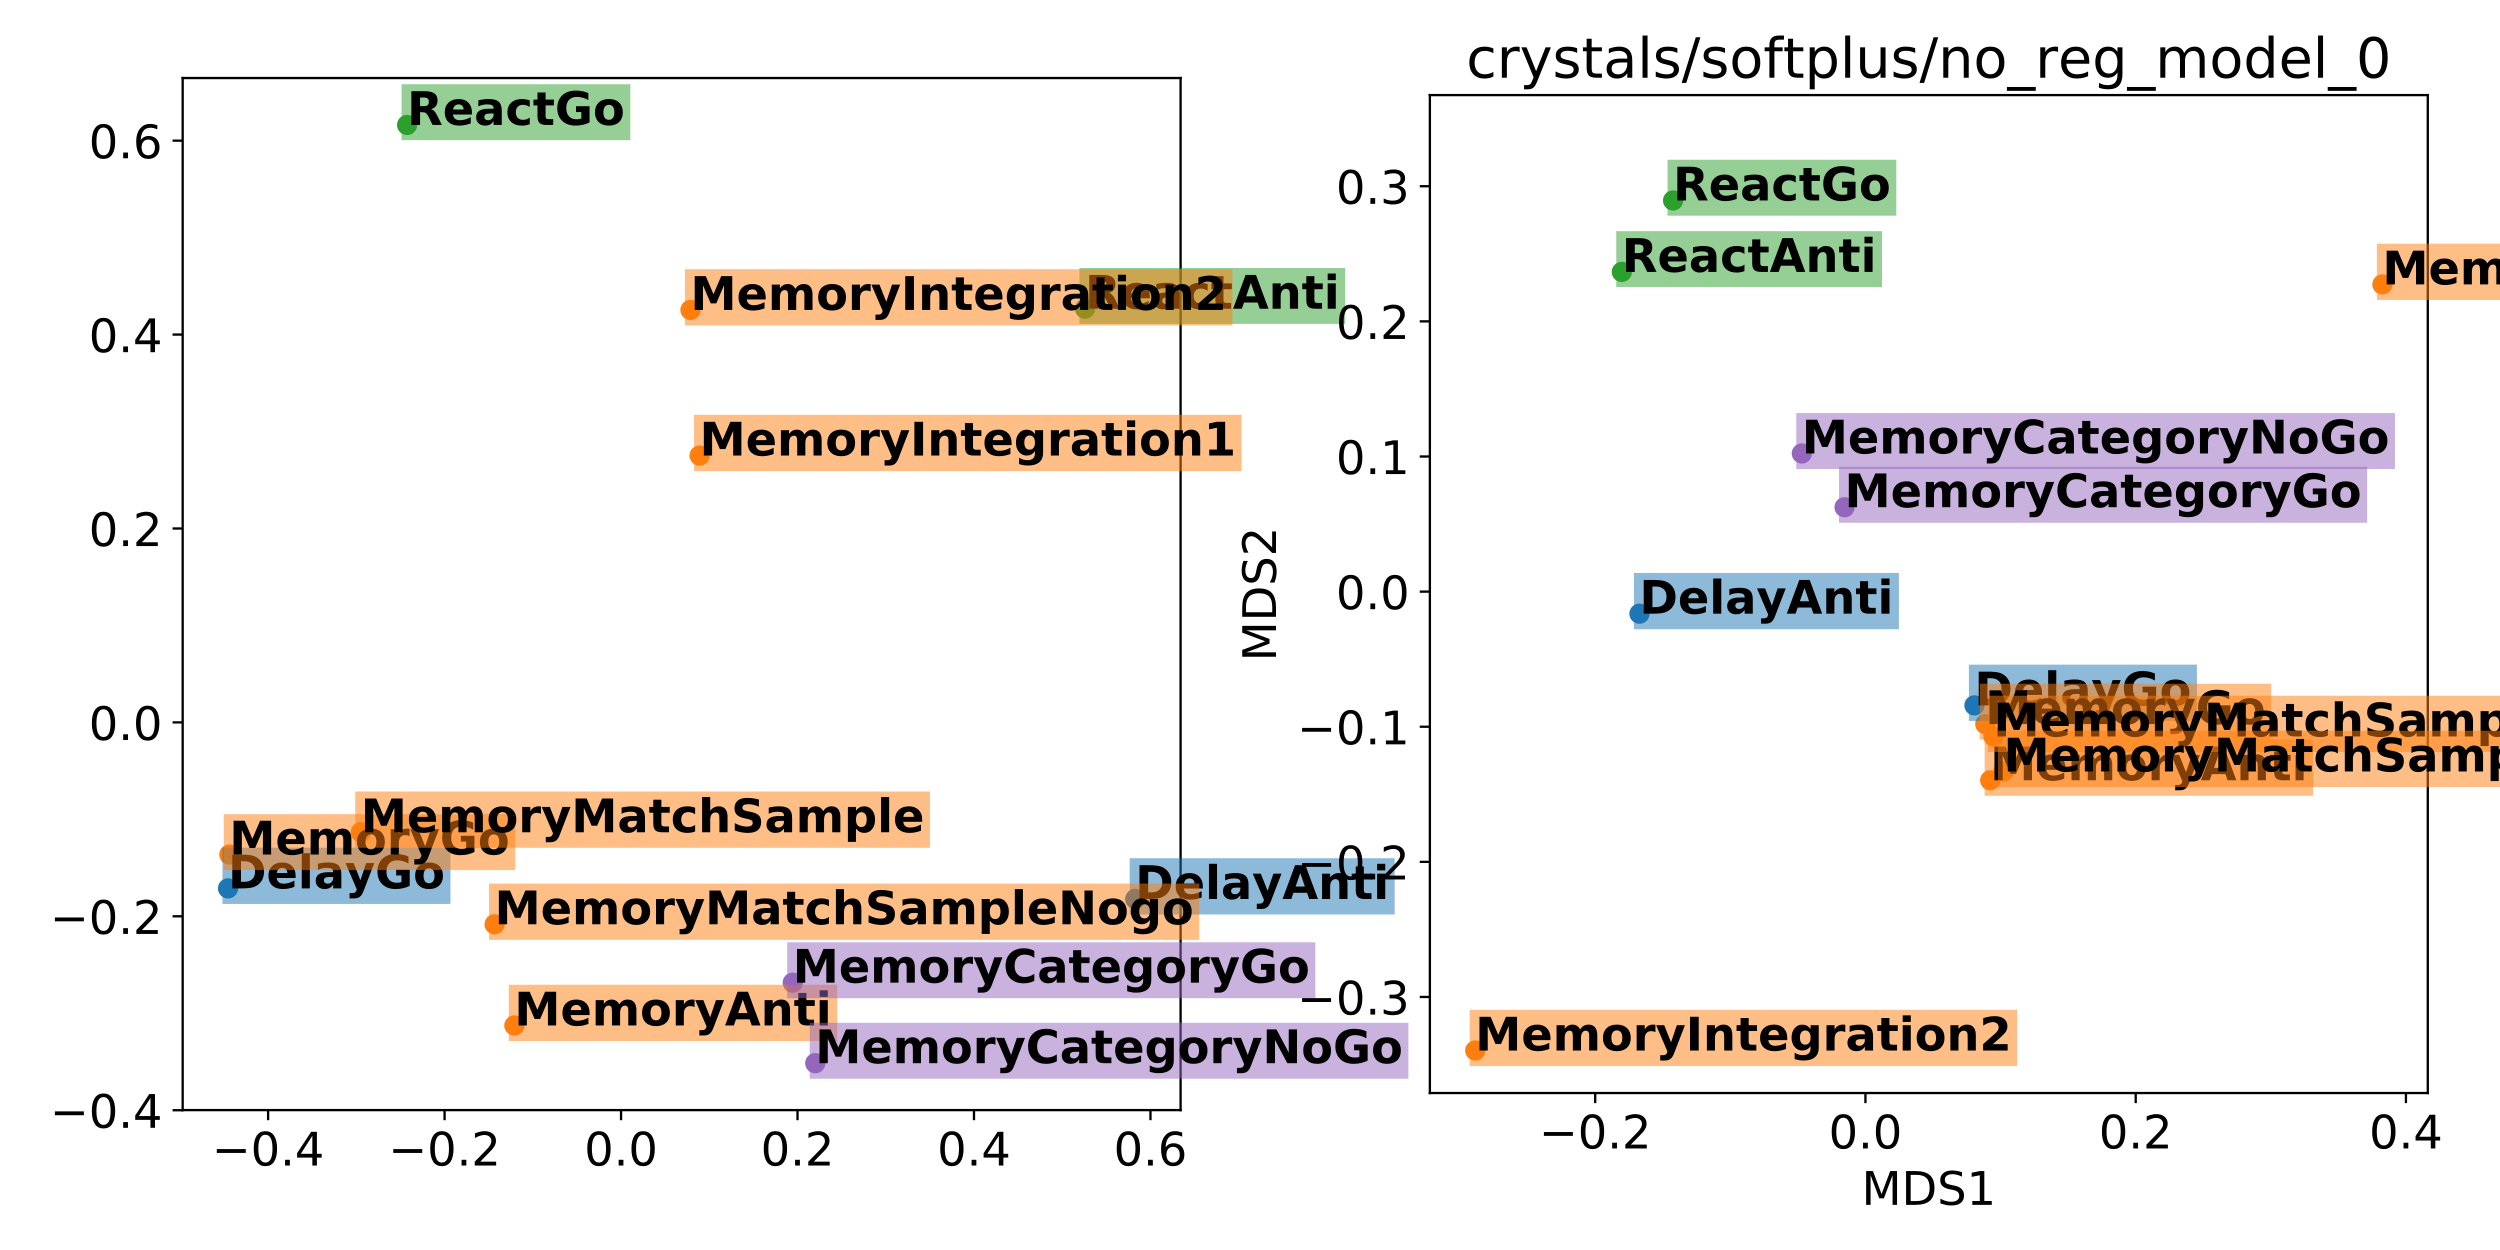<?xml version="1.0" encoding="utf-8" standalone="no"?>
<!DOCTYPE svg PUBLIC "-//W3C//DTD SVG 1.1//EN"
  "http://www.w3.org/Graphics/SVG/1.1/DTD/svg11.dtd">
<!-- Created with matplotlib (http://matplotlib.org/) -->
<svg height="432pt" version="1.1" viewBox="0 0 864 432" width="864pt" xmlns="http://www.w3.org/2000/svg" xmlns:xlink="http://www.w3.org/1999/xlink">
 <defs>
  <style type="text/css">
*{stroke-linecap:butt;stroke-linejoin:round;}
  </style>
 </defs>
 <g id="figure_1">
  <g id="patch_1">
   <path d="M 0 432 
L 864 432 
L 864 0 
L 0 0 
z
" style="fill:#ffffff;"/>
  </g>
  <g id="axes_1">
   <g id="patch_2">
    <path d="M 63.133 383.648 
L 408.013 383.648 
L 408.013 26.971 
L 63.133 26.971 
z
" style="fill:#ffffff;"/>
   </g>
   <g id="matplotlib.axis_1">
    <g id="xtick_1">
     <g id="line2d_1">
      <defs>
       <path d="M 0 0 
L 0 3.5 
" id="m7fbade6b81" style="stroke:#000000;stroke-width:0.8;"/>
      </defs>
      <g>
       <use style="stroke:#000000;stroke-width:0.8;" x="92.658" xlink:href="#m7fbade6b81" y="383.648"/>
      </g>
     </g>
     <g id="text_1">
      <!-- −0.4 -->
      <defs>
       <path d="M 10.594 35.5 
L 73.188 35.5 
L 73.188 27.203 
L 10.594 27.203 
z
" id="DejaVuSans-2212"/>
       <path d="M 31.781 66.406 
Q 24.172 66.406 20.328 58.906 
Q 16.5 51.422 16.5 36.375 
Q 16.5 21.391 20.328 13.891 
Q 24.172 6.391 31.781 6.391 
Q 39.453 6.391 43.281 13.891 
Q 47.125 21.391 47.125 36.375 
Q 47.125 51.422 43.281 58.906 
Q 39.453 66.406 31.781 66.406 
z
M 31.781 74.219 
Q 44.047 74.219 50.516 64.516 
Q 56.984 54.828 56.984 36.375 
Q 56.984 17.969 50.516 8.266 
Q 44.047 -1.422 31.781 -1.422 
Q 19.531 -1.422 13.062 8.266 
Q 6.594 17.969 6.594 36.375 
Q 6.594 54.828 13.062 64.516 
Q 19.531 74.219 31.781 74.219 
z
" id="DejaVuSans-30"/>
       <path d="M 10.688 12.406 
L 21 12.406 
L 21 0 
L 10.688 0 
z
" id="DejaVuSans-2e"/>
       <path d="M 37.797 64.312 
L 12.891 25.391 
L 37.797 25.391 
z
M 35.203 72.906 
L 47.609 72.906 
L 47.609 25.391 
L 58.016 25.391 
L 58.016 17.188 
L 47.609 17.188 
L 47.609 0 
L 37.797 0 
L 37.797 17.188 
L 4.891 17.188 
L 4.891 26.703 
z
" id="DejaVuSans-34"/>
      </defs>
      <g transform="translate(73.231 402.806)scale(0.16 -0.16)">
       <use xlink:href="#DejaVuSans-2212"/>
       <use x="83.789" xlink:href="#DejaVuSans-30"/>
       <use x="147.412" xlink:href="#DejaVuSans-2e"/>
       <use x="179.199" xlink:href="#DejaVuSans-34"/>
      </g>
     </g>
    </g>
    <g id="xtick_2">
     <g id="line2d_2">
      <g>
       <use style="stroke:#000000;stroke-width:0.8;" x="153.646" xlink:href="#m7fbade6b81" y="383.648"/>
      </g>
     </g>
     <g id="text_2">
      <!-- −0.2 -->
      <defs>
       <path d="M 19.188 8.297 
L 53.609 8.297 
L 53.609 0 
L 7.328 0 
L 7.328 8.297 
Q 12.938 14.109 22.625 23.891 
Q 32.328 33.688 34.812 36.531 
Q 39.547 41.844 41.422 45.531 
Q 43.312 49.219 43.312 52.781 
Q 43.312 58.594 39.234 62.25 
Q 35.156 65.922 28.609 65.922 
Q 23.969 65.922 18.812 64.312 
Q 13.672 62.703 7.812 59.422 
L 7.812 69.391 
Q 13.766 71.781 18.938 73 
Q 24.125 74.219 28.422 74.219 
Q 39.75 74.219 46.484 68.547 
Q 53.219 62.891 53.219 53.422 
Q 53.219 48.922 51.531 44.891 
Q 49.859 40.875 45.406 35.406 
Q 44.188 33.984 37.641 27.219 
Q 31.109 20.453 19.188 8.297 
z
" id="DejaVuSans-32"/>
      </defs>
      <g transform="translate(134.22 402.806)scale(0.16 -0.16)">
       <use xlink:href="#DejaVuSans-2212"/>
       <use x="83.789" xlink:href="#DejaVuSans-30"/>
       <use x="147.412" xlink:href="#DejaVuSans-2e"/>
       <use x="179.199" xlink:href="#DejaVuSans-32"/>
      </g>
     </g>
    </g>
    <g id="xtick_3">
     <g id="line2d_3">
      <g>
       <use style="stroke:#000000;stroke-width:0.8;" x="214.634" xlink:href="#m7fbade6b81" y="383.648"/>
      </g>
     </g>
     <g id="text_3">
      <!-- 0.0 -->
      <g transform="translate(201.912 402.806)scale(0.16 -0.16)">
       <use xlink:href="#DejaVuSans-30"/>
       <use x="63.623" xlink:href="#DejaVuSans-2e"/>
       <use x="95.41" xlink:href="#DejaVuSans-30"/>
      </g>
     </g>
    </g>
    <g id="xtick_4">
     <g id="line2d_4">
      <g>
       <use style="stroke:#000000;stroke-width:0.8;" x="275.623" xlink:href="#m7fbade6b81" y="383.648"/>
      </g>
     </g>
     <g id="text_4">
      <!-- 0.2 -->
      <g transform="translate(262.9 402.806)scale(0.16 -0.16)">
       <use xlink:href="#DejaVuSans-30"/>
       <use x="63.623" xlink:href="#DejaVuSans-2e"/>
       <use x="95.41" xlink:href="#DejaVuSans-32"/>
      </g>
     </g>
    </g>
    <g id="xtick_5">
     <g id="line2d_5">
      <g>
       <use style="stroke:#000000;stroke-width:0.8;" x="336.611" xlink:href="#m7fbade6b81" y="383.648"/>
      </g>
     </g>
     <g id="text_5">
      <!-- 0.4 -->
      <g transform="translate(323.889 402.806)scale(0.16 -0.16)">
       <use xlink:href="#DejaVuSans-30"/>
       <use x="63.623" xlink:href="#DejaVuSans-2e"/>
       <use x="95.41" xlink:href="#DejaVuSans-34"/>
      </g>
     </g>
    </g>
    <g id="xtick_6">
     <g id="line2d_6">
      <g>
       <use style="stroke:#000000;stroke-width:0.8;" x="397.6" xlink:href="#m7fbade6b81" y="383.648"/>
      </g>
     </g>
     <g id="text_6">
      <!-- 0.6 -->
      <defs>
       <path d="M 33.016 40.375 
Q 26.375 40.375 22.484 35.828 
Q 18.609 31.297 18.609 23.391 
Q 18.609 15.531 22.484 10.953 
Q 26.375 6.391 33.016 6.391 
Q 39.656 6.391 43.531 10.953 
Q 47.406 15.531 47.406 23.391 
Q 47.406 31.297 43.531 35.828 
Q 39.656 40.375 33.016 40.375 
z
M 52.594 71.297 
L 52.594 62.312 
Q 48.875 64.062 45.094 64.984 
Q 41.312 65.922 37.594 65.922 
Q 27.828 65.922 22.672 59.328 
Q 17.531 52.734 16.797 39.406 
Q 19.672 43.656 24.016 45.922 
Q 28.375 48.188 33.594 48.188 
Q 44.578 48.188 50.953 41.516 
Q 57.328 34.859 57.328 23.391 
Q 57.328 12.156 50.688 5.359 
Q 44.047 -1.422 33.016 -1.422 
Q 20.359 -1.422 13.672 8.266 
Q 6.984 17.969 6.984 36.375 
Q 6.984 53.656 15.188 63.938 
Q 23.391 74.219 37.203 74.219 
Q 40.922 74.219 44.703 73.484 
Q 48.484 72.75 52.594 71.297 
z
" id="DejaVuSans-36"/>
      </defs>
      <g transform="translate(384.877 402.806)scale(0.16 -0.16)">
       <use xlink:href="#DejaVuSans-30"/>
       <use x="63.623" xlink:href="#DejaVuSans-2e"/>
       <use x="95.41" xlink:href="#DejaVuSans-36"/>
      </g>
     </g>
    </g>
   </g>
   <g id="matplotlib.axis_2">
    <g id="ytick_1">
     <g id="line2d_7">
      <defs>
       <path d="M 0 0 
L -3.5 0 
" id="md8d451a302" style="stroke:#000000;stroke-width:0.8;"/>
      </defs>
      <g>
       <use style="stroke:#000000;stroke-width:0.8;" x="63.133" xlink:href="#md8d451a302" y="383.695"/>
      </g>
     </g>
     <g id="text_7">
      <!-- −0.4 -->
      <g transform="translate(17.28 389.774)scale(0.16 -0.16)">
       <use xlink:href="#DejaVuSans-2212"/>
       <use x="83.789" xlink:href="#DejaVuSans-30"/>
       <use x="147.412" xlink:href="#DejaVuSans-2e"/>
       <use x="179.199" xlink:href="#DejaVuSans-34"/>
      </g>
     </g>
    </g>
    <g id="ytick_2">
     <g id="line2d_8">
      <g>
       <use style="stroke:#000000;stroke-width:0.8;" x="63.133" xlink:href="#md8d451a302" y="316.68"/>
      </g>
     </g>
     <g id="text_8">
      <!-- −0.2 -->
      <g transform="translate(17.28 322.758)scale(0.16 -0.16)">
       <use xlink:href="#DejaVuSans-2212"/>
       <use x="83.789" xlink:href="#DejaVuSans-30"/>
       <use x="147.412" xlink:href="#DejaVuSans-2e"/>
       <use x="179.199" xlink:href="#DejaVuSans-32"/>
      </g>
     </g>
    </g>
    <g id="ytick_3">
     <g id="line2d_9">
      <g>
       <use style="stroke:#000000;stroke-width:0.8;" x="63.133" xlink:href="#md8d451a302" y="249.664"/>
      </g>
     </g>
     <g id="text_9">
      <!-- 0.0 -->
      <g transform="translate(30.688 255.743)scale(0.16 -0.16)">
       <use xlink:href="#DejaVuSans-30"/>
       <use x="63.623" xlink:href="#DejaVuSans-2e"/>
       <use x="95.41" xlink:href="#DejaVuSans-30"/>
      </g>
     </g>
    </g>
    <g id="ytick_4">
     <g id="line2d_10">
      <g>
       <use style="stroke:#000000;stroke-width:0.8;" x="63.133" xlink:href="#md8d451a302" y="182.648"/>
      </g>
     </g>
     <g id="text_10">
      <!-- 0.2 -->
      <g transform="translate(30.688 188.727)scale(0.16 -0.16)">
       <use xlink:href="#DejaVuSans-30"/>
       <use x="63.623" xlink:href="#DejaVuSans-2e"/>
       <use x="95.41" xlink:href="#DejaVuSans-32"/>
      </g>
     </g>
    </g>
    <g id="ytick_5">
     <g id="line2d_11">
      <g>
       <use style="stroke:#000000;stroke-width:0.8;" x="63.133" xlink:href="#md8d451a302" y="115.633"/>
      </g>
     </g>
     <g id="text_11">
      <!-- 0.4 -->
      <g transform="translate(30.688 121.712)scale(0.16 -0.16)">
       <use xlink:href="#DejaVuSans-30"/>
       <use x="63.623" xlink:href="#DejaVuSans-2e"/>
       <use x="95.41" xlink:href="#DejaVuSans-34"/>
      </g>
     </g>
    </g>
    <g id="ytick_6">
     <g id="line2d_12">
      <g>
       <use style="stroke:#000000;stroke-width:0.8;" x="63.133" xlink:href="#md8d451a302" y="48.617"/>
      </g>
     </g>
     <g id="text_12">
      <!-- 0.6 -->
      <g transform="translate(30.688 54.696)scale(0.16 -0.16)">
       <use xlink:href="#DejaVuSans-30"/>
       <use x="63.623" xlink:href="#DejaVuSans-2e"/>
       <use x="95.41" xlink:href="#DejaVuSans-36"/>
      </g>
     </g>
    </g>
   </g>
   <g id="line2d_13">
    <defs>
     <path d="M 0 3 
C 0.796 3 1.559 2.684 2.121 2.121 
C 2.684 1.559 3 0.796 3 0 
C 3 -0.796 2.684 -1.559 2.121 -2.121 
C 1.559 -2.684 0.796 -3 0 -3 
C -0.796 -3 -1.559 -2.684 -2.121 -2.121 
C -2.684 -1.559 -3 -0.796 -3 0 
C -3 0.796 -2.684 1.559 -2.121 2.121 
C -1.559 2.684 -0.796 3 0 3 
z
" id="m971e47f625" style="stroke:#1f77b4;"/>
    </defs>
    <g clip-path="url(#p2f2a24296b)">
     <use style="fill:#1f77b4;stroke:#1f77b4;" x="78.809" xlink:href="#m971e47f625" y="307.029"/>
    </g>
   </g>
   <g id="line2d_14">
    <defs>
     <path d="M 0 3 
C 0.796 3 1.559 2.684 2.121 2.121 
C 2.684 1.559 3 0.796 3 0 
C 3 -0.796 2.684 -1.559 2.121 -2.121 
C 1.559 -2.684 0.796 -3 0 -3 
C -0.796 -3 -1.559 -2.684 -2.121 -2.121 
C -2.684 -1.559 -3 -0.796 -3 0 
C -3 0.796 -2.684 1.559 -2.121 2.121 
C -1.559 2.684 -0.796 3 0 3 
z
" id="m9b3b8a974a" style="stroke:#2ca02c;"/>
    </defs>
    <g clip-path="url(#p2f2a24296b)">
     <use style="fill:#2ca02c;stroke:#2ca02c;" x="140.698" xlink:href="#m9b3b8a974a" y="43.183"/>
    </g>
   </g>
   <g id="line2d_15">
    <defs>
     <path d="M 0 3 
C 0.796 3 1.559 2.684 2.121 2.121 
C 2.684 1.559 3 0.796 3 0 
C 3 -0.796 2.684 -1.559 2.121 -2.121 
C 1.559 -2.684 0.796 -3 0 -3 
C -0.796 -3 -1.559 -2.684 -2.121 -2.121 
C -2.684 -1.559 -3 -0.796 -3 0 
C -3 0.796 -2.684 1.559 -2.121 2.121 
C -1.559 2.684 -0.796 3 0 3 
z
" id="m277aa7a4ff" style="stroke:#ff7f0e;"/>
    </defs>
    <g clip-path="url(#p2f2a24296b)">
     <use style="fill:#ff7f0e;stroke:#ff7f0e;" x="79.259" xlink:href="#m277aa7a4ff" y="295.321"/>
    </g>
   </g>
   <g id="line2d_16">
    <g clip-path="url(#p2f2a24296b)">
     <use style="fill:#1f77b4;stroke:#1f77b4;" x="392.337" xlink:href="#m971e47f625" y="310.684"/>
    </g>
   </g>
   <g id="line2d_17">
    <g clip-path="url(#p2f2a24296b)">
     <use style="fill:#2ca02c;stroke:#2ca02c;" x="374.981" xlink:href="#m9b3b8a974a" y="106.692"/>
    </g>
   </g>
   <g id="line2d_18">
    <g clip-path="url(#p2f2a24296b)">
     <use style="fill:#ff7f0e;stroke:#ff7f0e;" x="177.761" xlink:href="#m277aa7a4ff" y="354.404"/>
    </g>
   </g>
   <g id="line2d_19">
    <g clip-path="url(#p2f2a24296b)">
     <use style="fill:#ff7f0e;stroke:#ff7f0e;" x="241.781" xlink:href="#m277aa7a4ff" y="157.438"/>
    </g>
   </g>
   <g id="line2d_20">
    <g clip-path="url(#p2f2a24296b)">
     <use style="fill:#ff7f0e;stroke:#ff7f0e;" x="238.624" xlink:href="#m277aa7a4ff" y="107.106"/>
    </g>
   </g>
   <g id="line2d_21">
    <g clip-path="url(#p2f2a24296b)">
     <use style="fill:#ff7f0e;stroke:#ff7f0e;" x="124.695" xlink:href="#m277aa7a4ff" y="287.626"/>
    </g>
   </g>
   <g id="line2d_22">
    <g clip-path="url(#p2f2a24296b)">
     <use style="fill:#ff7f0e;stroke:#ff7f0e;" x="170.936" xlink:href="#m277aa7a4ff" y="319.437"/>
    </g>
   </g>
   <g id="line2d_23">
    <defs>
     <path d="M 0 3 
C 0.796 3 1.559 2.684 2.121 2.121 
C 2.684 1.559 3 0.796 3 0 
C 3 -0.796 2.684 -1.559 2.121 -2.121 
C 1.559 -2.684 0.796 -3 0 -3 
C -0.796 -3 -1.559 -2.684 -2.121 -2.121 
C -2.684 -1.559 -3 -0.796 -3 0 
C -3 0.796 -2.684 1.559 -2.121 2.121 
C -1.559 2.684 -0.796 3 0 3 
z
" id="m62a335a635" style="stroke:#9467bd;"/>
    </defs>
    <g clip-path="url(#p2f2a24296b)">
     <use style="fill:#9467bd;stroke:#9467bd;" x="273.976" xlink:href="#m62a335a635" y="339.613"/>
    </g>
   </g>
   <g id="line2d_24">
    <g clip-path="url(#p2f2a24296b)">
     <use style="fill:#9467bd;stroke:#9467bd;" x="281.758" xlink:href="#m62a335a635" y="367.436"/>
    </g>
   </g>
   <g id="patch_3">
    <path d="M 63.133 383.648 
L 63.133 26.971 
" style="fill:none;stroke:#000000;stroke-linecap:square;stroke-linejoin:miter;stroke-width:0.8;"/>
   </g>
   <g id="patch_4">
    <path d="M 408.013 383.648 
L 408.013 26.971 
" style="fill:none;stroke:#000000;stroke-linecap:square;stroke-linejoin:miter;stroke-width:0.8;"/>
   </g>
   <g id="patch_5">
    <path d="M 63.133 383.648 
L 408.013 383.648 
" style="fill:none;stroke:#000000;stroke-linecap:square;stroke-linejoin:miter;stroke-width:0.8;"/>
   </g>
   <g id="patch_6">
    <path d="M 63.133 26.971 
L 408.013 26.971 
" style="fill:none;stroke:#000000;stroke-linecap:square;stroke-linejoin:miter;stroke-width:0.8;"/>
   </g>
   <g id="text_13">
    <g id="patch_7">
     <path d="M 76.889 312.402 
L 155.694 312.402 
L 155.694 292.952 
L 76.889 292.952 
z
" style="fill:#1f77b4;opacity:0.5;"/>
    </g>
    <!-- DelayGo -->
    <defs>
     <path d="M 27.984 58.688 
L 27.984 14.203 
L 34.719 14.203 
Q 46.234 14.203 52.312 19.922 
Q 58.406 25.641 58.406 36.531 
Q 58.406 47.359 52.344 53.016 
Q 46.297 58.688 34.719 58.688 
z
M 9.188 72.906 
L 29 72.906 
Q 45.609 72.906 53.734 70.531 
Q 61.859 68.172 67.672 62.5 
Q 72.797 57.562 75.281 51.109 
Q 77.781 44.672 77.781 36.531 
Q 77.781 28.266 75.281 21.797 
Q 72.797 15.328 67.672 10.406 
Q 61.812 4.734 53.609 2.359 
Q 45.406 0 29 0 
L 9.188 0 
z
" id="DejaVuSans-Bold-44"/>
     <path d="M 62.984 27.484 
L 62.984 22.516 
L 22.125 22.516 
Q 22.75 16.359 26.562 13.281 
Q 30.375 10.203 37.203 10.203 
Q 42.719 10.203 48.5 11.844 
Q 54.297 13.484 60.406 16.797 
L 60.406 3.328 
Q 54.203 0.984 48 -0.219 
Q 41.797 -1.422 35.594 -1.422 
Q 20.75 -1.422 12.516 6.125 
Q 4.297 13.672 4.297 27.297 
Q 4.297 40.672 12.375 48.328 
Q 20.453 56 34.625 56 
Q 47.516 56 55.25 48.234 
Q 62.984 40.484 62.984 27.484 
z
M 45.016 33.297 
Q 45.016 38.281 42.109 41.328 
Q 39.203 44.391 34.516 44.391 
Q 29.438 44.391 26.266 41.531 
Q 23.094 38.672 22.312 33.297 
z
" id="DejaVuSans-Bold-65"/>
     <path d="M 8.406 75.984 
L 25.875 75.984 
L 25.875 0 
L 8.406 0 
z
" id="DejaVuSans-Bold-6c"/>
     <path d="M 32.906 24.609 
Q 27.438 24.609 24.672 22.75 
Q 21.922 20.906 21.922 17.281 
Q 21.922 13.969 24.141 12.078 
Q 26.375 10.203 30.328 10.203 
Q 35.25 10.203 38.625 13.734 
Q 42 17.281 42 22.609 
L 42 24.609 
z
M 59.625 31.203 
L 59.625 0 
L 42 0 
L 42 8.109 
Q 38.484 3.125 34.078 0.844 
Q 29.688 -1.422 23.391 -1.422 
Q 14.891 -1.422 9.594 3.531 
Q 4.297 8.5 4.297 16.406 
Q 4.297 26.031 10.906 30.516 
Q 17.531 35.016 31.688 35.016 
L 42 35.016 
L 42 36.375 
Q 42 40.531 38.719 42.453 
Q 35.453 44.391 28.516 44.391 
Q 22.906 44.391 18.062 43.266 
Q 13.234 42.141 9.078 39.891 
L 9.078 53.219 
Q 14.703 54.594 20.359 55.297 
Q 26.031 56 31.688 56 
Q 46.484 56 53.047 50.172 
Q 59.625 44.344 59.625 31.203 
z
" id="DejaVuSans-Bold-61"/>
     <path d="M 1.219 54.688 
L 18.703 54.688 
L 33.406 17.578 
L 45.906 54.688 
L 63.375 54.688 
L 40.375 -5.172 
Q 36.922 -14.312 32.297 -17.938 
Q 27.688 -21.578 20.125 -21.578 
L 10.016 -21.578 
L 10.016 -10.109 
L 15.484 -10.109 
Q 19.922 -10.109 21.938 -8.688 
Q 23.969 -7.281 25.094 -3.609 
L 25.594 -2.094 
z
" id="DejaVuSans-Bold-79"/>
     <path d="M 74.703 5.422 
Q 67.672 2 60.109 0.281 
Q 52.547 -1.422 44.484 -1.422 
Q 26.266 -1.422 15.625 8.766 
Q 4.984 18.953 4.984 36.375 
Q 4.984 54 15.812 64.109 
Q 26.656 74.219 45.516 74.219 
Q 52.781 74.219 59.438 72.844 
Q 66.109 71.484 72.016 68.797 
L 72.016 53.719 
Q 65.922 57.172 59.891 58.875 
Q 53.859 60.594 47.797 60.594 
Q 36.578 60.594 30.5 54.312 
Q 24.422 48.047 24.422 36.375 
Q 24.422 24.812 30.281 18.5 
Q 36.141 12.203 46.922 12.203 
Q 49.859 12.203 52.375 12.562 
Q 54.891 12.938 56.891 13.719 
L 56.891 27.875 
L 45.406 27.875 
L 45.406 40.484 
L 74.703 40.484 
z
" id="DejaVuSans-Bold-47"/>
     <path d="M 34.422 43.5 
Q 28.609 43.5 25.562 39.328 
Q 22.516 35.156 22.516 27.297 
Q 22.516 19.438 25.562 15.25 
Q 28.609 11.078 34.422 11.078 
Q 40.141 11.078 43.156 15.25 
Q 46.188 19.438 46.188 27.297 
Q 46.188 35.156 43.156 39.328 
Q 40.141 43.5 34.422 43.5 
z
M 34.422 56 
Q 48.531 56 56.469 48.375 
Q 64.406 40.766 64.406 27.297 
Q 64.406 13.812 56.469 6.188 
Q 48.531 -1.422 34.422 -1.422 
Q 20.266 -1.422 12.281 6.188 
Q 4.297 13.812 4.297 27.297 
Q 4.297 40.766 12.281 48.375 
Q 20.266 56 34.422 56 
z
" id="DejaVuSans-Bold-6f"/>
    </defs>
    <g transform="translate(78.809 307.029)scale(0.16 -0.16)">
     <use xlink:href="#DejaVuSans-Bold-44"/>
     <use x="83.008" xlink:href="#DejaVuSans-Bold-65"/>
     <use x="150.83" xlink:href="#DejaVuSans-Bold-6c"/>
     <use x="185.107" xlink:href="#DejaVuSans-Bold-61"/>
     <use x="252.541" xlink:href="#DejaVuSans-Bold-79"/>
     <use x="317.727" xlink:href="#DejaVuSans-Bold-47"/>
     <use x="399.807" xlink:href="#DejaVuSans-Bold-6f"/>
    </g>
   </g>
   <g id="text_14">
    <g id="patch_8">
     <path d="M 138.778 48.431 
L 217.846 48.431 
L 217.846 29.106 
L 138.778 29.106 
z
" style="fill:#2ca02c;opacity:0.5;"/>
    </g>
    <!-- ReactGo -->
    <defs>
     <path d="M 35.891 40.578 
Q 41.797 40.578 44.359 42.766 
Q 46.922 44.969 46.922 50 
Q 46.922 54.984 44.359 57.125 
Q 41.797 59.281 35.891 59.281 
L 27.984 59.281 
L 27.984 40.578 
z
M 27.984 27.594 
L 27.984 0 
L 9.188 0 
L 9.188 72.906 
L 37.891 72.906 
Q 52.297 72.906 59 68.062 
Q 65.719 63.234 65.719 52.781 
Q 65.719 45.562 62.219 40.922 
Q 58.734 36.281 51.703 34.078 
Q 55.562 33.203 58.609 30.094 
Q 61.672 27 64.797 20.703 
L 75 0 
L 54.984 0 
L 46.094 18.109 
Q 43.406 23.578 40.641 25.578 
Q 37.891 27.594 33.297 27.594 
z
" id="DejaVuSans-Bold-52"/>
     <path d="M 52.594 52.984 
L 52.594 38.719 
Q 49.031 41.156 45.438 42.328 
Q 41.844 43.5 37.984 43.5 
Q 30.672 43.5 26.594 39.234 
Q 22.516 34.969 22.516 27.297 
Q 22.516 19.625 26.594 15.344 
Q 30.672 11.078 37.984 11.078 
Q 42.094 11.078 45.781 12.297 
Q 49.469 13.531 52.594 15.922 
L 52.594 1.609 
Q 48.484 0.094 44.266 -0.656 
Q 40.047 -1.422 35.797 -1.422 
Q 21 -1.422 12.641 6.172 
Q 4.297 13.766 4.297 27.297 
Q 4.297 40.828 12.641 48.406 
Q 21 56 35.797 56 
Q 40.094 56 44.266 55.25 
Q 48.438 54.5 52.594 52.984 
z
" id="DejaVuSans-Bold-63"/>
     <path d="M 27.484 70.219 
L 27.484 54.688 
L 45.516 54.688 
L 45.516 42.188 
L 27.484 42.188 
L 27.484 19 
Q 27.484 15.188 29 13.844 
Q 30.516 12.5 35.016 12.5 
L 44 12.5 
L 44 0 
L 29 0 
Q 18.656 0 14.328 4.312 
Q 10.016 8.641 10.016 19 
L 10.016 42.188 
L 1.312 42.188 
L 1.312 54.688 
L 10.016 54.688 
L 10.016 70.219 
z
" id="DejaVuSans-Bold-74"/>
    </defs>
    <g transform="translate(140.698 43.183)scale(0.16 -0.16)">
     <use xlink:href="#DejaVuSans-Bold-52"/>
     <use x="77.002" xlink:href="#DejaVuSans-Bold-65"/>
     <use x="144.824" xlink:href="#DejaVuSans-Bold-61"/>
     <use x="212.305" xlink:href="#DejaVuSans-Bold-63"/>
     <use x="271.582" xlink:href="#DejaVuSans-Bold-74"/>
     <use x="319.385" xlink:href="#DejaVuSans-Bold-47"/>
     <use x="401.465" xlink:href="#DejaVuSans-Bold-6f"/>
    </g>
   </g>
   <g id="text_15">
    <g id="patch_9">
     <path d="M 77.339 300.693 
L 178.064 300.693 
L 178.064 281.368 
L 77.339 281.368 
z
" style="fill:#ff7f0e;opacity:0.5;"/>
    </g>
    <!-- MemoryGo -->
    <defs>
     <path d="M 9.188 72.906 
L 33.109 72.906 
L 49.703 33.891 
L 66.406 72.906 
L 90.281 72.906 
L 90.281 0 
L 72.516 0 
L 72.516 53.328 
L 55.719 14.016 
L 43.797 14.016 
L 27 53.328 
L 27 0 
L 9.188 0 
z
" id="DejaVuSans-Bold-4d"/>
     <path d="M 59.078 45.609 
Q 62.406 50.688 66.969 53.344 
Q 71.531 56 77 56 
Q 86.422 56 91.359 50.188 
Q 96.297 44.391 96.297 33.297 
L 96.297 0 
L 78.719 0 
L 78.719 28.516 
Q 78.766 29.156 78.781 29.828 
Q 78.812 30.516 78.812 31.781 
Q 78.812 37.594 77.094 40.203 
Q 75.391 42.828 71.578 42.828 
Q 66.609 42.828 63.891 38.719 
Q 61.188 34.625 61.078 26.859 
L 61.078 0 
L 43.5 0 
L 43.5 28.516 
Q 43.5 37.594 41.938 40.203 
Q 40.375 42.828 36.375 42.828 
Q 31.344 42.828 28.609 38.703 
Q 25.875 34.578 25.875 26.906 
L 25.875 0 
L 8.297 0 
L 8.297 54.688 
L 25.875 54.688 
L 25.875 46.688 
Q 29.109 51.312 33.281 53.656 
Q 37.453 56 42.484 56 
Q 48.141 56 52.484 53.266 
Q 56.844 50.531 59.078 45.609 
z
" id="DejaVuSans-Bold-6d"/>
     <path d="M 49.031 39.797 
Q 46.734 40.875 44.453 41.375 
Q 42.188 41.891 39.891 41.891 
Q 33.156 41.891 29.516 37.562 
Q 25.875 33.25 25.875 25.203 
L 25.875 0 
L 8.406 0 
L 8.406 54.688 
L 25.875 54.688 
L 25.875 45.703 
Q 29.25 51.078 33.609 53.531 
Q 37.984 56 44.094 56 
Q 44.969 56 45.984 55.922 
Q 47.016 55.859 48.969 55.609 
z
" id="DejaVuSans-Bold-72"/>
    </defs>
    <g transform="translate(79.259 295.321)scale(0.16 -0.16)">
     <use xlink:href="#DejaVuSans-Bold-4d"/>
     <use x="99.512" xlink:href="#DejaVuSans-Bold-65"/>
     <use x="167.334" xlink:href="#DejaVuSans-Bold-6d"/>
     <use x="271.533" xlink:href="#DejaVuSans-Bold-6f"/>
     <use x="340.234" xlink:href="#DejaVuSans-Bold-72"/>
     <use x="389.551" xlink:href="#DejaVuSans-Bold-79"/>
     <use x="454.736" xlink:href="#DejaVuSans-Bold-47"/>
     <use x="536.816" xlink:href="#DejaVuSans-Bold-6f"/>
    </g>
   </g>
   <g id="text_16">
    <g id="patch_10">
     <path d="M 390.417 316.056 
L 482.002 316.056 
L 482.002 296.606 
L 390.417 296.606 
z
" style="fill:#1f77b4;opacity:0.5;"/>
    </g>
    <!-- DelayAnti -->
    <defs>
     <path d="M 53.422 13.281 
L 24.031 13.281 
L 19.391 0 
L 0.484 0 
L 27.484 72.906 
L 49.906 72.906 
L 76.906 0 
L 58.016 0 
z
M 28.719 26.812 
L 48.688 26.812 
L 38.719 55.812 
z
" id="DejaVuSans-Bold-41"/>
     <path d="M 63.375 33.297 
L 63.375 0 
L 45.797 0 
L 45.797 5.422 
L 45.797 25.484 
Q 45.797 32.562 45.484 35.25 
Q 45.172 37.938 44.391 39.203 
Q 43.359 40.922 41.594 41.875 
Q 39.844 42.828 37.594 42.828 
Q 32.125 42.828 29 38.594 
Q 25.875 34.375 25.875 26.906 
L 25.875 0 
L 8.406 0 
L 8.406 54.688 
L 25.875 54.688 
L 25.875 46.688 
Q 29.828 51.469 34.266 53.734 
Q 38.719 56 44.094 56 
Q 53.562 56 58.469 50.188 
Q 63.375 44.391 63.375 33.297 
z
" id="DejaVuSans-Bold-6e"/>
     <path d="M 8.406 54.688 
L 25.875 54.688 
L 25.875 0 
L 8.406 0 
z
M 8.406 75.984 
L 25.875 75.984 
L 25.875 61.719 
L 8.406 61.719 
z
" id="DejaVuSans-Bold-69"/>
    </defs>
    <g transform="translate(392.337 310.684)scale(0.16 -0.16)">
     <use xlink:href="#DejaVuSans-Bold-44"/>
     <use x="83.008" xlink:href="#DejaVuSans-Bold-65"/>
     <use x="150.83" xlink:href="#DejaVuSans-Bold-6c"/>
     <use x="185.107" xlink:href="#DejaVuSans-Bold-61"/>
     <use x="252.541" xlink:href="#DejaVuSans-Bold-79"/>
     <use x="317.727" xlink:href="#DejaVuSans-Bold-41"/>
     <use x="395.119" xlink:href="#DejaVuSans-Bold-6e"/>
     <use x="466.311" xlink:href="#DejaVuSans-Bold-74"/>
     <use x="514.113" xlink:href="#DejaVuSans-Bold-69"/>
    </g>
   </g>
   <g id="text_17">
    <g id="patch_11">
     <path d="M 373.061 111.939 
L 464.908 111.939 
L 464.908 92.614 
L 373.061 92.614 
z
" style="fill:#2ca02c;opacity:0.5;"/>
    </g>
    <!-- ReactAnti -->
    <g transform="translate(374.981 106.692)scale(0.16 -0.16)">
     <use xlink:href="#DejaVuSans-Bold-52"/>
     <use x="77.002" xlink:href="#DejaVuSans-Bold-65"/>
     <use x="144.824" xlink:href="#DejaVuSans-Bold-61"/>
     <use x="212.305" xlink:href="#DejaVuSans-Bold-63"/>
     <use x="271.582" xlink:href="#DejaVuSans-Bold-74"/>
     <use x="319.385" xlink:href="#DejaVuSans-Bold-41"/>
     <use x="396.777" xlink:href="#DejaVuSans-Bold-6e"/>
     <use x="467.969" xlink:href="#DejaVuSans-Bold-74"/>
     <use x="515.771" xlink:href="#DejaVuSans-Bold-69"/>
    </g>
   </g>
   <g id="text_18">
    <g id="patch_12">
     <path d="M 175.841 359.776 
L 289.346 359.776 
L 289.346 340.326 
L 175.841 340.326 
z
" style="fill:#ff7f0e;opacity:0.5;"/>
    </g>
    <!-- MemoryAnti -->
    <g transform="translate(177.761 354.404)scale(0.16 -0.16)">
     <use xlink:href="#DejaVuSans-Bold-4d"/>
     <use x="99.512" xlink:href="#DejaVuSans-Bold-65"/>
     <use x="167.334" xlink:href="#DejaVuSans-Bold-6d"/>
     <use x="271.533" xlink:href="#DejaVuSans-Bold-6f"/>
     <use x="340.234" xlink:href="#DejaVuSans-Bold-72"/>
     <use x="389.551" xlink:href="#DejaVuSans-Bold-79"/>
     <use x="454.736" xlink:href="#DejaVuSans-Bold-41"/>
     <use x="532.129" xlink:href="#DejaVuSans-Bold-6e"/>
     <use x="603.32" xlink:href="#DejaVuSans-Bold-74"/>
     <use x="651.123" xlink:href="#DejaVuSans-Bold-69"/>
    </g>
   </g>
   <g id="text_19">
    <g id="patch_13">
     <path d="M 239.861 162.81 
L 429.091 162.81 
L 429.091 143.36 
L 239.861 143.36 
z
" style="fill:#ff7f0e;opacity:0.5;"/>
    </g>
    <!-- MemoryIntegration1 -->
    <defs>
     <path d="M 9.188 72.906 
L 27.984 72.906 
L 27.984 0 
L 9.188 0 
z
" id="DejaVuSans-Bold-49"/>
     <path d="M 45.609 9.281 
Q 42 4.5 37.641 2.25 
Q 33.297 0 27.594 0 
Q 17.578 0 11.031 7.875 
Q 4.5 15.766 4.5 27.984 
Q 4.5 40.234 11.031 48.062 
Q 17.578 55.906 27.594 55.906 
Q 33.297 55.906 37.641 53.656 
Q 42 51.422 45.609 46.578 
L 45.609 54.688 
L 63.188 54.688 
L 63.188 5.516 
Q 63.188 -7.672 54.859 -14.625 
Q 46.531 -21.578 30.719 -21.578 
Q 25.594 -21.578 20.797 -20.797 
Q 16.016 -20.016 11.188 -18.406 
L 11.188 -4.781 
Q 15.766 -7.422 20.156 -8.719 
Q 24.562 -10.016 29 -10.016 
Q 37.594 -10.016 41.594 -6.25 
Q 45.609 -2.484 45.609 5.516 
z
M 34.078 43.312 
Q 28.656 43.312 25.625 39.297 
Q 22.609 35.297 22.609 27.984 
Q 22.609 20.453 25.531 16.578 
Q 28.469 12.703 34.078 12.703 
Q 39.547 12.703 42.578 16.703 
Q 45.609 20.703 45.609 27.984 
Q 45.609 35.297 42.578 39.297 
Q 39.547 43.312 34.078 43.312 
z
" id="DejaVuSans-Bold-67"/>
     <path d="M 11.719 12.984 
L 28.328 12.984 
L 28.328 60.109 
L 11.281 56.594 
L 11.281 69.391 
L 28.219 72.906 
L 46.094 72.906 
L 46.094 12.984 
L 62.703 12.984 
L 62.703 0 
L 11.719 0 
z
" id="DejaVuSans-Bold-31"/>
    </defs>
    <g transform="translate(241.781 157.438)scale(0.16 -0.16)">
     <use xlink:href="#DejaVuSans-Bold-4d"/>
     <use x="99.512" xlink:href="#DejaVuSans-Bold-65"/>
     <use x="167.334" xlink:href="#DejaVuSans-Bold-6d"/>
     <use x="271.533" xlink:href="#DejaVuSans-Bold-6f"/>
     <use x="340.234" xlink:href="#DejaVuSans-Bold-72"/>
     <use x="389.551" xlink:href="#DejaVuSans-Bold-79"/>
     <use x="454.736" xlink:href="#DejaVuSans-Bold-49"/>
     <use x="491.943" xlink:href="#DejaVuSans-Bold-6e"/>
     <use x="563.135" xlink:href="#DejaVuSans-Bold-74"/>
     <use x="610.938" xlink:href="#DejaVuSans-Bold-65"/>
     <use x="678.76" xlink:href="#DejaVuSans-Bold-67"/>
     <use x="750.342" xlink:href="#DejaVuSans-Bold-72"/>
     <use x="799.658" xlink:href="#DejaVuSans-Bold-61"/>
     <use x="867.139" xlink:href="#DejaVuSans-Bold-74"/>
     <use x="914.941" xlink:href="#DejaVuSans-Bold-69"/>
     <use x="949.219" xlink:href="#DejaVuSans-Bold-6f"/>
     <use x="1017.92" xlink:href="#DejaVuSans-Bold-6e"/>
     <use x="1089.111" xlink:href="#DejaVuSans-Bold-31"/>
    </g>
   </g>
   <g id="text_20">
    <g id="patch_14">
     <path d="M 236.704 112.479 
L 425.934 112.479 
L 425.934 93.029 
L 236.704 93.029 
z
" style="fill:#ff7f0e;opacity:0.5;"/>
    </g>
    <!-- MemoryIntegration2 -->
    <defs>
     <path d="M 28.812 13.812 
L 60.891 13.812 
L 60.891 0 
L 7.906 0 
L 7.906 13.812 
L 34.516 37.312 
Q 38.094 40.531 39.797 43.609 
Q 41.5 46.688 41.5 50 
Q 41.5 55.125 38.062 58.25 
Q 34.625 61.375 28.906 61.375 
Q 24.516 61.375 19.281 59.5 
Q 14.062 57.625 8.109 53.906 
L 8.109 69.922 
Q 14.453 72.016 20.656 73.109 
Q 26.859 74.219 32.812 74.219 
Q 45.906 74.219 53.156 68.453 
Q 60.406 62.703 60.406 52.391 
Q 60.406 46.438 57.328 41.281 
Q 54.25 36.141 44.391 27.484 
z
" id="DejaVuSans-Bold-32"/>
    </defs>
    <g transform="translate(238.624 107.106)scale(0.16 -0.16)">
     <use xlink:href="#DejaVuSans-Bold-4d"/>
     <use x="99.512" xlink:href="#DejaVuSans-Bold-65"/>
     <use x="167.334" xlink:href="#DejaVuSans-Bold-6d"/>
     <use x="271.533" xlink:href="#DejaVuSans-Bold-6f"/>
     <use x="340.234" xlink:href="#DejaVuSans-Bold-72"/>
     <use x="389.551" xlink:href="#DejaVuSans-Bold-79"/>
     <use x="454.736" xlink:href="#DejaVuSans-Bold-49"/>
     <use x="491.943" xlink:href="#DejaVuSans-Bold-6e"/>
     <use x="563.135" xlink:href="#DejaVuSans-Bold-74"/>
     <use x="610.938" xlink:href="#DejaVuSans-Bold-65"/>
     <use x="678.76" xlink:href="#DejaVuSans-Bold-67"/>
     <use x="750.342" xlink:href="#DejaVuSans-Bold-72"/>
     <use x="799.658" xlink:href="#DejaVuSans-Bold-61"/>
     <use x="867.139" xlink:href="#DejaVuSans-Bold-74"/>
     <use x="914.941" xlink:href="#DejaVuSans-Bold-69"/>
     <use x="949.219" xlink:href="#DejaVuSans-Bold-6f"/>
     <use x="1017.92" xlink:href="#DejaVuSans-Bold-6e"/>
     <use x="1089.111" xlink:href="#DejaVuSans-Bold-32"/>
    </g>
   </g>
   <g id="text_21">
    <g id="patch_15">
     <path d="M 122.775 292.999 
L 321.4 292.999 
L 321.4 273.549 
L 122.775 273.549 
z
" style="fill:#ff7f0e;opacity:0.5;"/>
    </g>
    <!-- MemoryMatchSample -->
    <defs>
     <path d="M 63.375 33.297 
L 63.375 0 
L 45.797 0 
L 45.797 5.422 
L 45.797 25.391 
Q 45.797 32.562 45.484 35.25 
Q 45.172 37.938 44.391 39.203 
Q 43.359 40.922 41.594 41.875 
Q 39.844 42.828 37.594 42.828 
Q 32.125 42.828 29 38.594 
Q 25.875 34.375 25.875 26.906 
L 25.875 0 
L 8.406 0 
L 8.406 75.984 
L 25.875 75.984 
L 25.875 46.688 
Q 29.828 51.469 34.266 53.734 
Q 38.719 56 44.094 56 
Q 53.562 56 58.469 50.188 
Q 63.375 44.391 63.375 33.297 
z
" id="DejaVuSans-Bold-68"/>
     <path d="M 59.906 70.609 
L 59.906 55.172 
Q 53.906 57.859 48.188 59.219 
Q 42.484 60.594 37.406 60.594 
Q 30.672 60.594 27.438 58.734 
Q 24.219 56.891 24.219 52.984 
Q 24.219 50.047 26.391 48.406 
Q 28.562 46.781 34.281 45.609 
L 42.281 44 
Q 54.438 41.547 59.562 36.562 
Q 64.703 31.594 64.703 22.406 
Q 64.703 10.359 57.547 4.469 
Q 50.391 -1.422 35.688 -1.422 
Q 28.766 -1.422 21.781 -0.094 
Q 14.797 1.219 7.812 3.812 
L 7.812 19.672 
Q 14.797 15.969 21.312 14.078 
Q 27.828 12.203 33.891 12.203 
Q 40.047 12.203 43.312 14.25 
Q 46.578 16.312 46.578 20.125 
Q 46.578 23.531 44.359 25.391 
Q 42.141 27.25 35.5 28.719 
L 28.219 30.328 
Q 17.281 32.672 12.219 37.797 
Q 7.172 42.922 7.172 51.609 
Q 7.172 62.5 14.203 68.359 
Q 21.234 74.219 34.422 74.219 
Q 40.438 74.219 46.781 73.312 
Q 53.125 72.406 59.906 70.609 
z
" id="DejaVuSans-Bold-53"/>
     <path d="M 25.875 7.906 
L 25.875 -20.797 
L 8.406 -20.797 
L 8.406 54.688 
L 25.875 54.688 
L 25.875 46.688 
Q 29.5 51.469 33.891 53.734 
Q 38.281 56 44 56 
Q 54.109 56 60.594 47.969 
Q 67.094 39.938 67.094 27.297 
Q 67.094 14.656 60.594 6.609 
Q 54.109 -1.422 44 -1.422 
Q 38.281 -1.422 33.891 0.844 
Q 29.5 3.125 25.875 7.906 
z
M 37.5 43.312 
Q 31.891 43.312 28.875 39.188 
Q 25.875 35.062 25.875 27.297 
Q 25.875 19.531 28.875 15.406 
Q 31.891 11.281 37.5 11.281 
Q 43.109 11.281 46.062 15.375 
Q 49.031 19.484 49.031 27.297 
Q 49.031 35.109 46.062 39.203 
Q 43.109 43.312 37.5 43.312 
z
" id="DejaVuSans-Bold-70"/>
    </defs>
    <g transform="translate(124.695 287.626)scale(0.16 -0.16)">
     <use xlink:href="#DejaVuSans-Bold-4d"/>
     <use x="99.512" xlink:href="#DejaVuSans-Bold-65"/>
     <use x="167.334" xlink:href="#DejaVuSans-Bold-6d"/>
     <use x="271.533" xlink:href="#DejaVuSans-Bold-6f"/>
     <use x="340.234" xlink:href="#DejaVuSans-Bold-72"/>
     <use x="389.551" xlink:href="#DejaVuSans-Bold-79"/>
     <use x="454.736" xlink:href="#DejaVuSans-Bold-4d"/>
     <use x="554.248" xlink:href="#DejaVuSans-Bold-61"/>
     <use x="621.729" xlink:href="#DejaVuSans-Bold-74"/>
     <use x="669.531" xlink:href="#DejaVuSans-Bold-63"/>
     <use x="728.809" xlink:href="#DejaVuSans-Bold-68"/>
     <use x="800" xlink:href="#DejaVuSans-Bold-53"/>
     <use x="872.021" xlink:href="#DejaVuSans-Bold-61"/>
     <use x="939.502" xlink:href="#DejaVuSans-Bold-6d"/>
     <use x="1043.701" xlink:href="#DejaVuSans-Bold-70"/>
     <use x="1115.283" xlink:href="#DejaVuSans-Bold-6c"/>
     <use x="1149.561" xlink:href="#DejaVuSans-Bold-65"/>
    </g>
   </g>
   <g id="text_22">
    <g id="patch_16">
     <path d="M 169.016 324.809 
L 414.469 324.809 
L 414.469 305.359 
L 169.016 305.359 
z
" style="fill:#ff7f0e;opacity:0.5;"/>
    </g>
    <!-- MemoryMatchSampleNogo -->
    <defs>
     <path d="M 9.188 72.906 
L 30.172 72.906 
L 56.688 22.906 
L 56.688 72.906 
L 74.516 72.906 
L 74.516 0 
L 53.516 0 
L 27 50 
L 27 0 
L 9.188 0 
z
" id="DejaVuSans-Bold-4e"/>
    </defs>
    <g transform="translate(170.936 319.437)scale(0.16 -0.16)">
     <use xlink:href="#DejaVuSans-Bold-4d"/>
     <use x="99.512" xlink:href="#DejaVuSans-Bold-65"/>
     <use x="167.334" xlink:href="#DejaVuSans-Bold-6d"/>
     <use x="271.533" xlink:href="#DejaVuSans-Bold-6f"/>
     <use x="340.234" xlink:href="#DejaVuSans-Bold-72"/>
     <use x="389.551" xlink:href="#DejaVuSans-Bold-79"/>
     <use x="454.736" xlink:href="#DejaVuSans-Bold-4d"/>
     <use x="554.248" xlink:href="#DejaVuSans-Bold-61"/>
     <use x="621.729" xlink:href="#DejaVuSans-Bold-74"/>
     <use x="669.531" xlink:href="#DejaVuSans-Bold-63"/>
     <use x="728.809" xlink:href="#DejaVuSans-Bold-68"/>
     <use x="800" xlink:href="#DejaVuSans-Bold-53"/>
     <use x="872.021" xlink:href="#DejaVuSans-Bold-61"/>
     <use x="939.502" xlink:href="#DejaVuSans-Bold-6d"/>
     <use x="1043.701" xlink:href="#DejaVuSans-Bold-70"/>
     <use x="1115.283" xlink:href="#DejaVuSans-Bold-6c"/>
     <use x="1149.561" xlink:href="#DejaVuSans-Bold-65"/>
     <use x="1217.383" xlink:href="#DejaVuSans-Bold-4e"/>
     <use x="1301.074" xlink:href="#DejaVuSans-Bold-6f"/>
     <use x="1369.775" xlink:href="#DejaVuSans-Bold-67"/>
     <use x="1441.357" xlink:href="#DejaVuSans-Bold-6f"/>
    </g>
   </g>
   <g id="text_23">
    <g id="patch_17">
     <path d="M 272.056 344.986 
L 454.586 344.986 
L 454.586 325.661 
L 272.056 325.661 
z
" style="fill:#9467bd;opacity:0.5;"/>
    </g>
    <!-- MemoryCategoryGo -->
    <defs>
     <path d="M 67 4 
Q 61.812 1.312 56.203 -0.047 
Q 50.594 -1.422 44.484 -1.422 
Q 26.266 -1.422 15.625 8.766 
Q 4.984 18.953 4.984 36.375 
Q 4.984 53.859 15.625 64.031 
Q 26.266 74.219 44.484 74.219 
Q 50.594 74.219 56.203 72.844 
Q 61.812 71.484 67 68.797 
L 67 53.719 
Q 61.766 57.281 56.688 58.938 
Q 51.609 60.594 46 60.594 
Q 35.938 60.594 30.172 54.141 
Q 24.422 47.703 24.422 36.375 
Q 24.422 25.094 30.172 18.641 
Q 35.938 12.203 46 12.203 
Q 51.609 12.203 56.688 13.859 
Q 61.766 15.531 67 19.094 
z
" id="DejaVuSans-Bold-43"/>
    </defs>
    <g transform="translate(273.976 339.613)scale(0.16 -0.16)">
     <use xlink:href="#DejaVuSans-Bold-4d"/>
     <use x="99.512" xlink:href="#DejaVuSans-Bold-65"/>
     <use x="167.334" xlink:href="#DejaVuSans-Bold-6d"/>
     <use x="271.533" xlink:href="#DejaVuSans-Bold-6f"/>
     <use x="340.234" xlink:href="#DejaVuSans-Bold-72"/>
     <use x="389.551" xlink:href="#DejaVuSans-Bold-79"/>
     <use x="454.736" xlink:href="#DejaVuSans-Bold-43"/>
     <use x="528.125" xlink:href="#DejaVuSans-Bold-61"/>
     <use x="595.605" xlink:href="#DejaVuSans-Bold-74"/>
     <use x="643.408" xlink:href="#DejaVuSans-Bold-65"/>
     <use x="711.23" xlink:href="#DejaVuSans-Bold-67"/>
     <use x="782.812" xlink:href="#DejaVuSans-Bold-6f"/>
     <use x="851.514" xlink:href="#DejaVuSans-Bold-72"/>
     <use x="900.83" xlink:href="#DejaVuSans-Bold-79"/>
     <use x="966.016" xlink:href="#DejaVuSans-Bold-47"/>
     <use x="1048.096" xlink:href="#DejaVuSans-Bold-6f"/>
    </g>
   </g>
   <g id="text_24">
    <g id="patch_18">
     <path d="M 279.838 372.808 
L 486.75 372.808 
L 486.75 353.483 
L 279.838 353.483 
z
" style="fill:#9467bd;opacity:0.5;"/>
    </g>
    <!-- MemoryCategoryNoGo -->
    <g transform="translate(281.758 367.436)scale(0.16 -0.16)">
     <use xlink:href="#DejaVuSans-Bold-4d"/>
     <use x="99.512" xlink:href="#DejaVuSans-Bold-65"/>
     <use x="167.334" xlink:href="#DejaVuSans-Bold-6d"/>
     <use x="271.533" xlink:href="#DejaVuSans-Bold-6f"/>
     <use x="340.234" xlink:href="#DejaVuSans-Bold-72"/>
     <use x="389.551" xlink:href="#DejaVuSans-Bold-79"/>
     <use x="454.736" xlink:href="#DejaVuSans-Bold-43"/>
     <use x="528.125" xlink:href="#DejaVuSans-Bold-61"/>
     <use x="595.605" xlink:href="#DejaVuSans-Bold-74"/>
     <use x="643.408" xlink:href="#DejaVuSans-Bold-65"/>
     <use x="711.23" xlink:href="#DejaVuSans-Bold-67"/>
     <use x="782.812" xlink:href="#DejaVuSans-Bold-6f"/>
     <use x="851.514" xlink:href="#DejaVuSans-Bold-72"/>
     <use x="900.83" xlink:href="#DejaVuSans-Bold-79"/>
     <use x="966.016" xlink:href="#DejaVuSans-Bold-4e"/>
     <use x="1049.707" xlink:href="#DejaVuSans-Bold-6f"/>
     <use x="1118.408" xlink:href="#DejaVuSans-Bold-47"/>
     <use x="1200.488" xlink:href="#DejaVuSans-Bold-6f"/>
    </g>
   </g>
  </g>
  <g id="axes_2">
   <g id="patch_19">
    <path d="M 494.163 377.75 
L 839.044 377.75 
L 839.044 32.869 
L 494.163 32.869 
z
" style="fill:#ffffff;"/>
   </g>
   <g id="matplotlib.axis_3">
    <g id="xtick_7">
     <g id="line2d_25">
      <g>
       <use style="stroke:#000000;stroke-width:0.8;" x="551.301" xlink:href="#m7fbade6b81" y="377.75"/>
      </g>
     </g>
     <g id="text_25">
      <!-- −0.2 -->
      <g transform="translate(531.874 396.907)scale(0.16 -0.16)">
       <use xlink:href="#DejaVuSans-2212"/>
       <use x="83.789" xlink:href="#DejaVuSans-30"/>
       <use x="147.412" xlink:href="#DejaVuSans-2e"/>
       <use x="179.199" xlink:href="#DejaVuSans-32"/>
      </g>
     </g>
    </g>
    <g id="xtick_8">
     <g id="line2d_26">
      <g>
       <use style="stroke:#000000;stroke-width:0.8;" x="644.698" xlink:href="#m7fbade6b81" y="377.75"/>
      </g>
     </g>
     <g id="text_26">
      <!-- 0.0 -->
      <g transform="translate(631.976 396.907)scale(0.16 -0.16)">
       <use xlink:href="#DejaVuSans-30"/>
       <use x="63.623" xlink:href="#DejaVuSans-2e"/>
       <use x="95.41" xlink:href="#DejaVuSans-30"/>
      </g>
     </g>
    </g>
    <g id="xtick_9">
     <g id="line2d_27">
      <g>
       <use style="stroke:#000000;stroke-width:0.8;" x="738.096" xlink:href="#m7fbade6b81" y="377.75"/>
      </g>
     </g>
     <g id="text_27">
      <!-- 0.2 -->
      <g transform="translate(725.374 396.907)scale(0.16 -0.16)">
       <use xlink:href="#DejaVuSans-30"/>
       <use x="63.623" xlink:href="#DejaVuSans-2e"/>
       <use x="95.41" xlink:href="#DejaVuSans-32"/>
      </g>
     </g>
    </g>
    <g id="xtick_10">
     <g id="line2d_28">
      <g>
       <use style="stroke:#000000;stroke-width:0.8;" x="831.494" xlink:href="#m7fbade6b81" y="377.75"/>
      </g>
     </g>
     <g id="text_28">
      <!-- 0.4 -->
      <g transform="translate(818.771 396.907)scale(0.16 -0.16)">
       <use xlink:href="#DejaVuSans-30"/>
       <use x="63.623" xlink:href="#DejaVuSans-2e"/>
       <use x="95.41" xlink:href="#DejaVuSans-34"/>
      </g>
     </g>
    </g>
    <g id="text_29">
     <!-- MDS1 -->
     <defs>
      <path d="M 9.812 72.906 
L 24.516 72.906 
L 43.109 23.297 
L 61.812 72.906 
L 76.516 72.906 
L 76.516 0 
L 66.891 0 
L 66.891 64.016 
L 48.094 14.016 
L 38.188 14.016 
L 19.391 64.016 
L 19.391 0 
L 9.812 0 
z
" id="DejaVuSans-4d"/>
      <path d="M 19.672 64.797 
L 19.672 8.109 
L 31.594 8.109 
Q 46.688 8.109 53.688 14.938 
Q 60.688 21.781 60.688 36.531 
Q 60.688 51.172 53.688 57.984 
Q 46.688 64.797 31.594 64.797 
z
M 9.812 72.906 
L 30.078 72.906 
Q 51.266 72.906 61.172 64.094 
Q 71.094 55.281 71.094 36.531 
Q 71.094 17.672 61.125 8.828 
Q 51.172 0 30.078 0 
L 9.812 0 
z
" id="DejaVuSans-44"/>
      <path d="M 53.516 70.516 
L 53.516 60.891 
Q 47.906 63.578 42.922 64.891 
Q 37.938 66.219 33.297 66.219 
Q 25.25 66.219 20.875 63.094 
Q 16.5 59.969 16.5 54.203 
Q 16.5 49.359 19.406 46.891 
Q 22.312 44.438 30.422 42.922 
L 36.375 41.703 
Q 47.406 39.594 52.656 34.297 
Q 57.906 29 57.906 20.125 
Q 57.906 9.516 50.797 4.047 
Q 43.703 -1.422 29.984 -1.422 
Q 24.812 -1.422 18.969 -0.25 
Q 13.141 0.922 6.891 3.219 
L 6.891 13.375 
Q 12.891 10.016 18.656 8.297 
Q 24.422 6.594 29.984 6.594 
Q 38.422 6.594 43.016 9.906 
Q 47.609 13.234 47.609 19.391 
Q 47.609 24.75 44.312 27.781 
Q 41.016 30.812 33.5 32.328 
L 27.484 33.5 
Q 16.453 35.688 11.516 40.375 
Q 6.594 45.062 6.594 53.422 
Q 6.594 63.094 13.406 68.656 
Q 20.219 74.219 32.172 74.219 
Q 37.312 74.219 42.625 73.281 
Q 47.953 72.359 53.516 70.516 
z
" id="DejaVuSans-53"/>
      <path d="M 12.406 8.297 
L 28.516 8.297 
L 28.516 63.922 
L 10.984 60.406 
L 10.984 69.391 
L 28.422 72.906 
L 38.281 72.906 
L 38.281 8.297 
L 54.391 8.297 
L 54.391 0 
L 12.406 0 
z
" id="DejaVuSans-31"/>
     </defs>
     <g transform="translate(643.372 416.392)scale(0.16 -0.16)">
      <use xlink:href="#DejaVuSans-4d"/>
      <use x="86.279" xlink:href="#DejaVuSans-44"/>
      <use x="163.281" xlink:href="#DejaVuSans-53"/>
      <use x="226.758" xlink:href="#DejaVuSans-31"/>
     </g>
    </g>
   </g>
   <g id="matplotlib.axis_4">
    <g id="ytick_7">
     <g id="line2d_29">
      <g>
       <use style="stroke:#000000;stroke-width:0.8;" x="494.163" xlink:href="#md8d451a302" y="344.558"/>
      </g>
     </g>
     <g id="text_30">
      <!-- −0.3 -->
      <defs>
       <path d="M 40.578 39.312 
Q 47.656 37.797 51.625 33 
Q 55.609 28.219 55.609 21.188 
Q 55.609 10.406 48.188 4.484 
Q 40.766 -1.422 27.094 -1.422 
Q 22.516 -1.422 17.656 -0.516 
Q 12.797 0.391 7.625 2.203 
L 7.625 11.719 
Q 11.719 9.328 16.594 8.109 
Q 21.484 6.891 26.812 6.891 
Q 36.078 6.891 40.938 10.547 
Q 45.797 14.203 45.797 21.188 
Q 45.797 27.641 41.281 31.266 
Q 36.766 34.906 28.719 34.906 
L 20.219 34.906 
L 20.219 43.016 
L 29.109 43.016 
Q 36.375 43.016 40.234 45.922 
Q 44.094 48.828 44.094 54.297 
Q 44.094 59.906 40.109 62.906 
Q 36.141 65.922 28.719 65.922 
Q 24.656 65.922 20.016 65.031 
Q 15.375 64.156 9.812 62.312 
L 9.812 71.094 
Q 15.438 72.656 20.344 73.438 
Q 25.25 74.219 29.594 74.219 
Q 40.828 74.219 47.359 69.109 
Q 53.906 64.016 53.906 55.328 
Q 53.906 49.266 50.438 45.094 
Q 46.969 40.922 40.578 39.312 
z
" id="DejaVuSans-33"/>
      </defs>
      <g transform="translate(448.311 350.637)scale(0.16 -0.16)">
       <use xlink:href="#DejaVuSans-2212"/>
       <use x="83.789" xlink:href="#DejaVuSans-30"/>
       <use x="147.412" xlink:href="#DejaVuSans-2e"/>
       <use x="179.199" xlink:href="#DejaVuSans-33"/>
      </g>
     </g>
    </g>
    <g id="ytick_8">
     <g id="line2d_30">
      <g>
       <use style="stroke:#000000;stroke-width:0.8;" x="494.163" xlink:href="#md8d451a302" y="297.859"/>
      </g>
     </g>
     <g id="text_31">
      <!-- −0.2 -->
      <g transform="translate(448.311 303.938)scale(0.16 -0.16)">
       <use xlink:href="#DejaVuSans-2212"/>
       <use x="83.789" xlink:href="#DejaVuSans-30"/>
       <use x="147.412" xlink:href="#DejaVuSans-2e"/>
       <use x="179.199" xlink:href="#DejaVuSans-32"/>
      </g>
     </g>
    </g>
    <g id="ytick_9">
     <g id="line2d_31">
      <g>
       <use style="stroke:#000000;stroke-width:0.8;" x="494.163" xlink:href="#md8d451a302" y="251.16"/>
      </g>
     </g>
     <g id="text_32">
      <!-- −0.1 -->
      <g transform="translate(448.311 257.239)scale(0.16 -0.16)">
       <use xlink:href="#DejaVuSans-2212"/>
       <use x="83.789" xlink:href="#DejaVuSans-30"/>
       <use x="147.412" xlink:href="#DejaVuSans-2e"/>
       <use x="179.199" xlink:href="#DejaVuSans-31"/>
      </g>
     </g>
    </g>
    <g id="ytick_10">
     <g id="line2d_32">
      <g>
       <use style="stroke:#000000;stroke-width:0.8;" x="494.163" xlink:href="#md8d451a302" y="204.461"/>
      </g>
     </g>
     <g id="text_33">
      <!-- 0.0 -->
      <g transform="translate(461.718 210.54)scale(0.16 -0.16)">
       <use xlink:href="#DejaVuSans-30"/>
       <use x="63.623" xlink:href="#DejaVuSans-2e"/>
       <use x="95.41" xlink:href="#DejaVuSans-30"/>
      </g>
     </g>
    </g>
    <g id="ytick_11">
     <g id="line2d_33">
      <g>
       <use style="stroke:#000000;stroke-width:0.8;" x="494.163" xlink:href="#md8d451a302" y="157.762"/>
      </g>
     </g>
     <g id="text_34">
      <!-- 0.1 -->
      <g transform="translate(461.718 163.841)scale(0.16 -0.16)">
       <use xlink:href="#DejaVuSans-30"/>
       <use x="63.623" xlink:href="#DejaVuSans-2e"/>
       <use x="95.41" xlink:href="#DejaVuSans-31"/>
      </g>
     </g>
    </g>
    <g id="ytick_12">
     <g id="line2d_34">
      <g>
       <use style="stroke:#000000;stroke-width:0.8;" x="494.163" xlink:href="#md8d451a302" y="111.064"/>
      </g>
     </g>
     <g id="text_35">
      <!-- 0.2 -->
      <g transform="translate(461.718 117.142)scale(0.16 -0.16)">
       <use xlink:href="#DejaVuSans-30"/>
       <use x="63.623" xlink:href="#DejaVuSans-2e"/>
       <use x="95.41" xlink:href="#DejaVuSans-32"/>
      </g>
     </g>
    </g>
    <g id="ytick_13">
     <g id="line2d_35">
      <g>
       <use style="stroke:#000000;stroke-width:0.8;" x="494.163" xlink:href="#md8d451a302" y="64.365"/>
      </g>
     </g>
     <g id="text_36">
      <!-- 0.3 -->
      <g transform="translate(461.718 70.443)scale(0.16 -0.16)">
       <use xlink:href="#DejaVuSans-30"/>
       <use x="63.623" xlink:href="#DejaVuSans-2e"/>
       <use x="95.41" xlink:href="#DejaVuSans-33"/>
      </g>
     </g>
    </g>
    <g id="text_37">
     <!-- MDS2 -->
     <g transform="translate(440.983 228.541)rotate(-90)scale(0.16 -0.16)">
      <use xlink:href="#DejaVuSans-4d"/>
      <use x="86.279" xlink:href="#DejaVuSans-44"/>
      <use x="163.281" xlink:href="#DejaVuSans-53"/>
      <use x="226.758" xlink:href="#DejaVuSans-32"/>
     </g>
    </g>
   </g>
   <g id="line2d_36">
    <g clip-path="url(#pca01a726a5)">
     <use style="fill:#1f77b4;stroke:#1f77b4;" x="682.372" xlink:href="#m971e47f625" y="243.782"/>
    </g>
   </g>
   <g id="line2d_37">
    <g clip-path="url(#pca01a726a5)">
     <use style="fill:#2ca02c;stroke:#2ca02c;" x="578.219" xlink:href="#m9b3b8a974a" y="69.288"/>
    </g>
   </g>
   <g id="line2d_38">
    <g clip-path="url(#pca01a726a5)">
     <use style="fill:#ff7f0e;stroke:#ff7f0e;" x="686.109" xlink:href="#m277aa7a4ff" y="250.247"/>
    </g>
   </g>
   <g id="line2d_39">
    <g clip-path="url(#pca01a726a5)">
     <use style="fill:#1f77b4;stroke:#1f77b4;" x="566.601" xlink:href="#m971e47f625" y="212.09"/>
    </g>
   </g>
   <g id="line2d_40">
    <g clip-path="url(#pca01a726a5)">
     <use style="fill:#2ca02c;stroke:#2ca02c;" x="560.499" xlink:href="#m9b3b8a974a" y="93.969"/>
    </g>
   </g>
   <g id="line2d_41">
    <g clip-path="url(#pca01a726a5)">
     <use style="fill:#ff7f0e;stroke:#ff7f0e;" x="687.812" xlink:href="#m277aa7a4ff" y="269.666"/>
    </g>
   </g>
   <g id="line2d_42">
    <g clip-path="url(#pca01a726a5)">
     <use style="fill:#ff7f0e;stroke:#ff7f0e;" x="823.367" xlink:href="#m277aa7a4ff" y="98.29"/>
    </g>
   </g>
   <g id="line2d_43">
    <g clip-path="url(#pca01a726a5)">
     <use style="fill:#ff7f0e;stroke:#ff7f0e;" x="509.84" xlink:href="#m277aa7a4ff" y="363.061"/>
    </g>
   </g>
   <g id="line2d_44">
    <g clip-path="url(#pca01a726a5)">
     <use style="fill:#ff7f0e;stroke:#ff7f0e;" x="688.95" xlink:href="#m277aa7a4ff" y="254.515"/>
    </g>
   </g>
   <g id="line2d_45">
    <g clip-path="url(#pca01a726a5)">
     <use style="fill:#ff7f0e;stroke:#ff7f0e;" x="692.419" xlink:href="#m277aa7a4ff" y="266.615"/>
    </g>
   </g>
   <g id="line2d_46">
    <g clip-path="url(#pca01a726a5)">
     <use style="fill:#9467bd;stroke:#9467bd;" x="637.479" xlink:href="#m62a335a635" y="175.299"/>
    </g>
   </g>
   <g id="line2d_47">
    <g clip-path="url(#pca01a726a5)">
     <use style="fill:#9467bd;stroke:#9467bd;" x="622.714" xlink:href="#m62a335a635" y="156.714"/>
    </g>
   </g>
   <g id="patch_20">
    <path d="M 494.163 377.75 
L 494.163 32.869 
" style="fill:none;stroke:#000000;stroke-linecap:square;stroke-linejoin:miter;stroke-width:0.8;"/>
   </g>
   <g id="patch_21">
    <path d="M 839.044 377.75 
L 839.044 32.869 
" style="fill:none;stroke:#000000;stroke-linecap:square;stroke-linejoin:miter;stroke-width:0.8;"/>
   </g>
   <g id="patch_22">
    <path d="M 494.163 377.75 
L 839.044 377.75 
" style="fill:none;stroke:#000000;stroke-linecap:square;stroke-linejoin:miter;stroke-width:0.8;"/>
   </g>
   <g id="patch_23">
    <path d="M 494.163 32.869 
L 839.044 32.869 
" style="fill:none;stroke:#000000;stroke-linecap:square;stroke-linejoin:miter;stroke-width:0.8;"/>
   </g>
   <g id="text_38">
    <g id="patch_24">
     <path d="M 680.452 249.154 
L 759.257 249.154 
L 759.257 229.704 
L 680.452 229.704 
z
" style="fill:#1f77b4;opacity:0.5;"/>
    </g>
    <!-- DelayGo -->
    <g transform="translate(682.372 243.782)scale(0.16 -0.16)">
     <use xlink:href="#DejaVuSans-Bold-44"/>
     <use x="83.008" xlink:href="#DejaVuSans-Bold-65"/>
     <use x="150.83" xlink:href="#DejaVuSans-Bold-6c"/>
     <use x="185.107" xlink:href="#DejaVuSans-Bold-61"/>
     <use x="252.541" xlink:href="#DejaVuSans-Bold-79"/>
     <use x="317.727" xlink:href="#DejaVuSans-Bold-47"/>
     <use x="399.807" xlink:href="#DejaVuSans-Bold-6f"/>
    </g>
   </g>
   <g id="text_39">
    <g id="patch_25">
     <path d="M 576.299 74.535 
L 655.366 74.535 
L 655.366 55.21 
L 576.299 55.21 
z
" style="fill:#2ca02c;opacity:0.5;"/>
    </g>
    <!-- ReactGo -->
    <g transform="translate(578.219 69.288)scale(0.16 -0.16)">
     <use xlink:href="#DejaVuSans-Bold-52"/>
     <use x="77.002" xlink:href="#DejaVuSans-Bold-65"/>
     <use x="144.824" xlink:href="#DejaVuSans-Bold-61"/>
     <use x="212.305" xlink:href="#DejaVuSans-Bold-63"/>
     <use x="271.582" xlink:href="#DejaVuSans-Bold-74"/>
     <use x="319.385" xlink:href="#DejaVuSans-Bold-47"/>
     <use x="401.465" xlink:href="#DejaVuSans-Bold-6f"/>
    </g>
   </g>
   <g id="text_40">
    <g id="patch_26">
     <path d="M 684.189 255.619 
L 784.914 255.619 
L 784.914 236.294 
L 684.189 236.294 
z
" style="fill:#ff7f0e;opacity:0.5;"/>
    </g>
    <!-- MemoryGo -->
    <g transform="translate(686.109 250.247)scale(0.16 -0.16)">
     <use xlink:href="#DejaVuSans-Bold-4d"/>
     <use x="99.512" xlink:href="#DejaVuSans-Bold-65"/>
     <use x="167.334" xlink:href="#DejaVuSans-Bold-6d"/>
     <use x="271.533" xlink:href="#DejaVuSans-Bold-6f"/>
     <use x="340.234" xlink:href="#DejaVuSans-Bold-72"/>
     <use x="389.551" xlink:href="#DejaVuSans-Bold-79"/>
     <use x="454.736" xlink:href="#DejaVuSans-Bold-47"/>
     <use x="536.816" xlink:href="#DejaVuSans-Bold-6f"/>
    </g>
   </g>
   <g id="text_41">
    <g id="patch_27">
     <path d="M 564.681 217.463 
L 656.266 217.463 
L 656.266 198.013 
L 564.681 198.013 
z
" style="fill:#1f77b4;opacity:0.5;"/>
    </g>
    <!-- DelayAnti -->
    <g transform="translate(566.601 212.09)scale(0.16 -0.16)">
     <use xlink:href="#DejaVuSans-Bold-44"/>
     <use x="83.008" xlink:href="#DejaVuSans-Bold-65"/>
     <use x="150.83" xlink:href="#DejaVuSans-Bold-6c"/>
     <use x="185.107" xlink:href="#DejaVuSans-Bold-61"/>
     <use x="252.541" xlink:href="#DejaVuSans-Bold-79"/>
     <use x="317.727" xlink:href="#DejaVuSans-Bold-41"/>
     <use x="395.119" xlink:href="#DejaVuSans-Bold-6e"/>
     <use x="466.311" xlink:href="#DejaVuSans-Bold-74"/>
     <use x="514.113" xlink:href="#DejaVuSans-Bold-69"/>
    </g>
   </g>
   <g id="text_42">
    <g id="patch_28">
     <path d="M 558.579 99.217 
L 650.426 99.217 
L 650.426 79.892 
L 558.579 79.892 
z
" style="fill:#2ca02c;opacity:0.5;"/>
    </g>
    <!-- ReactAnti -->
    <g transform="translate(560.499 93.969)scale(0.16 -0.16)">
     <use xlink:href="#DejaVuSans-Bold-52"/>
     <use x="77.002" xlink:href="#DejaVuSans-Bold-65"/>
     <use x="144.824" xlink:href="#DejaVuSans-Bold-61"/>
     <use x="212.305" xlink:href="#DejaVuSans-Bold-63"/>
     <use x="271.582" xlink:href="#DejaVuSans-Bold-74"/>
     <use x="319.385" xlink:href="#DejaVuSans-Bold-41"/>
     <use x="396.777" xlink:href="#DejaVuSans-Bold-6e"/>
     <use x="467.969" xlink:href="#DejaVuSans-Bold-74"/>
     <use x="515.771" xlink:href="#DejaVuSans-Bold-69"/>
    </g>
   </g>
   <g id="text_43">
    <g id="patch_29">
     <path d="M 685.892 275.039 
L 799.397 275.039 
L 799.397 255.589 
L 685.892 255.589 
z
" style="fill:#ff7f0e;opacity:0.5;"/>
    </g>
    <!-- MemoryAnti -->
    <g transform="translate(687.812 269.666)scale(0.16 -0.16)">
     <use xlink:href="#DejaVuSans-Bold-4d"/>
     <use x="99.512" xlink:href="#DejaVuSans-Bold-65"/>
     <use x="167.334" xlink:href="#DejaVuSans-Bold-6d"/>
     <use x="271.533" xlink:href="#DejaVuSans-Bold-6f"/>
     <use x="340.234" xlink:href="#DejaVuSans-Bold-72"/>
     <use x="389.551" xlink:href="#DejaVuSans-Bold-79"/>
     <use x="454.736" xlink:href="#DejaVuSans-Bold-41"/>
     <use x="532.129" xlink:href="#DejaVuSans-Bold-6e"/>
     <use x="603.32" xlink:href="#DejaVuSans-Bold-74"/>
     <use x="651.123" xlink:href="#DejaVuSans-Bold-69"/>
    </g>
   </g>
   <g id="text_44">
    <g id="patch_30">
     <path d="M 821.447 103.663 
L 1010.677 103.663 
L 1010.677 84.213 
L 821.447 84.213 
z
" style="fill:#ff7f0e;opacity:0.5;"/>
    </g>
    <!-- MemoryIntegration1 -->
    <g transform="translate(823.367 98.29)scale(0.16 -0.16)">
     <use xlink:href="#DejaVuSans-Bold-4d"/>
     <use x="99.512" xlink:href="#DejaVuSans-Bold-65"/>
     <use x="167.334" xlink:href="#DejaVuSans-Bold-6d"/>
     <use x="271.533" xlink:href="#DejaVuSans-Bold-6f"/>
     <use x="340.234" xlink:href="#DejaVuSans-Bold-72"/>
     <use x="389.551" xlink:href="#DejaVuSans-Bold-79"/>
     <use x="454.736" xlink:href="#DejaVuSans-Bold-49"/>
     <use x="491.943" xlink:href="#DejaVuSans-Bold-6e"/>
     <use x="563.135" xlink:href="#DejaVuSans-Bold-74"/>
     <use x="610.938" xlink:href="#DejaVuSans-Bold-65"/>
     <use x="678.76" xlink:href="#DejaVuSans-Bold-67"/>
     <use x="750.342" xlink:href="#DejaVuSans-Bold-72"/>
     <use x="799.658" xlink:href="#DejaVuSans-Bold-61"/>
     <use x="867.139" xlink:href="#DejaVuSans-Bold-74"/>
     <use x="914.941" xlink:href="#DejaVuSans-Bold-69"/>
     <use x="949.219" xlink:href="#DejaVuSans-Bold-6f"/>
     <use x="1017.92" xlink:href="#DejaVuSans-Bold-6e"/>
     <use x="1089.111" xlink:href="#DejaVuSans-Bold-31"/>
    </g>
   </g>
   <g id="text_45">
    <g id="patch_31">
     <path d="M 507.92 368.434 
L 697.15 368.434 
L 697.15 348.984 
L 507.92 348.984 
z
" style="fill:#ff7f0e;opacity:0.5;"/>
    </g>
    <!-- MemoryIntegration2 -->
    <g transform="translate(509.84 363.061)scale(0.16 -0.16)">
     <use xlink:href="#DejaVuSans-Bold-4d"/>
     <use x="99.512" xlink:href="#DejaVuSans-Bold-65"/>
     <use x="167.334" xlink:href="#DejaVuSans-Bold-6d"/>
     <use x="271.533" xlink:href="#DejaVuSans-Bold-6f"/>
     <use x="340.234" xlink:href="#DejaVuSans-Bold-72"/>
     <use x="389.551" xlink:href="#DejaVuSans-Bold-79"/>
     <use x="454.736" xlink:href="#DejaVuSans-Bold-49"/>
     <use x="491.943" xlink:href="#DejaVuSans-Bold-6e"/>
     <use x="563.135" xlink:href="#DejaVuSans-Bold-74"/>
     <use x="610.938" xlink:href="#DejaVuSans-Bold-65"/>
     <use x="678.76" xlink:href="#DejaVuSans-Bold-67"/>
     <use x="750.342" xlink:href="#DejaVuSans-Bold-72"/>
     <use x="799.658" xlink:href="#DejaVuSans-Bold-61"/>
     <use x="867.139" xlink:href="#DejaVuSans-Bold-74"/>
     <use x="914.941" xlink:href="#DejaVuSans-Bold-69"/>
     <use x="949.219" xlink:href="#DejaVuSans-Bold-6f"/>
     <use x="1017.92" xlink:href="#DejaVuSans-Bold-6e"/>
     <use x="1089.111" xlink:href="#DejaVuSans-Bold-32"/>
    </g>
   </g>
   <g id="text_46">
    <g id="patch_32">
     <path d="M 687.03 259.888 
L 885.655 259.888 
L 885.655 240.438 
L 687.03 240.438 
z
" style="fill:#ff7f0e;opacity:0.5;"/>
    </g>
    <!-- MemoryMatchSample -->
    <g transform="translate(688.95 254.515)scale(0.16 -0.16)">
     <use xlink:href="#DejaVuSans-Bold-4d"/>
     <use x="99.512" xlink:href="#DejaVuSans-Bold-65"/>
     <use x="167.334" xlink:href="#DejaVuSans-Bold-6d"/>
     <use x="271.533" xlink:href="#DejaVuSans-Bold-6f"/>
     <use x="340.234" xlink:href="#DejaVuSans-Bold-72"/>
     <use x="389.551" xlink:href="#DejaVuSans-Bold-79"/>
     <use x="454.736" xlink:href="#DejaVuSans-Bold-4d"/>
     <use x="554.248" xlink:href="#DejaVuSans-Bold-61"/>
     <use x="621.729" xlink:href="#DejaVuSans-Bold-74"/>
     <use x="669.531" xlink:href="#DejaVuSans-Bold-63"/>
     <use x="728.809" xlink:href="#DejaVuSans-Bold-68"/>
     <use x="800" xlink:href="#DejaVuSans-Bold-53"/>
     <use x="872.021" xlink:href="#DejaVuSans-Bold-61"/>
     <use x="939.502" xlink:href="#DejaVuSans-Bold-6d"/>
     <use x="1043.701" xlink:href="#DejaVuSans-Bold-70"/>
     <use x="1115.283" xlink:href="#DejaVuSans-Bold-6c"/>
     <use x="1149.561" xlink:href="#DejaVuSans-Bold-65"/>
    </g>
   </g>
   <g id="text_47">
    <g id="patch_33">
     <path d="M 690.499 271.988 
L 935.951 271.988 
L 935.951 252.538 
L 690.499 252.538 
z
" style="fill:#ff7f0e;opacity:0.5;"/>
    </g>
    <!-- MemoryMatchSampleNogo -->
    <g transform="translate(692.419 266.615)scale(0.16 -0.16)">
     <use xlink:href="#DejaVuSans-Bold-4d"/>
     <use x="99.512" xlink:href="#DejaVuSans-Bold-65"/>
     <use x="167.334" xlink:href="#DejaVuSans-Bold-6d"/>
     <use x="271.533" xlink:href="#DejaVuSans-Bold-6f"/>
     <use x="340.234" xlink:href="#DejaVuSans-Bold-72"/>
     <use x="389.551" xlink:href="#DejaVuSans-Bold-79"/>
     <use x="454.736" xlink:href="#DejaVuSans-Bold-4d"/>
     <use x="554.248" xlink:href="#DejaVuSans-Bold-61"/>
     <use x="621.729" xlink:href="#DejaVuSans-Bold-74"/>
     <use x="669.531" xlink:href="#DejaVuSans-Bold-63"/>
     <use x="728.809" xlink:href="#DejaVuSans-Bold-68"/>
     <use x="800" xlink:href="#DejaVuSans-Bold-53"/>
     <use x="872.021" xlink:href="#DejaVuSans-Bold-61"/>
     <use x="939.502" xlink:href="#DejaVuSans-Bold-6d"/>
     <use x="1043.701" xlink:href="#DejaVuSans-Bold-70"/>
     <use x="1115.283" xlink:href="#DejaVuSans-Bold-6c"/>
     <use x="1149.561" xlink:href="#DejaVuSans-Bold-65"/>
     <use x="1217.383" xlink:href="#DejaVuSans-Bold-4e"/>
     <use x="1301.074" xlink:href="#DejaVuSans-Bold-6f"/>
     <use x="1369.775" xlink:href="#DejaVuSans-Bold-67"/>
     <use x="1441.357" xlink:href="#DejaVuSans-Bold-6f"/>
    </g>
   </g>
   <g id="text_48">
    <g id="patch_34">
     <path d="M 635.559 180.671 
L 818.089 180.671 
L 818.089 161.346 
L 635.559 161.346 
z
" style="fill:#9467bd;opacity:0.5;"/>
    </g>
    <!-- MemoryCategoryGo -->
    <g transform="translate(637.479 175.299)scale(0.16 -0.16)">
     <use xlink:href="#DejaVuSans-Bold-4d"/>
     <use x="99.512" xlink:href="#DejaVuSans-Bold-65"/>
     <use x="167.334" xlink:href="#DejaVuSans-Bold-6d"/>
     <use x="271.533" xlink:href="#DejaVuSans-Bold-6f"/>
     <use x="340.234" xlink:href="#DejaVuSans-Bold-72"/>
     <use x="389.551" xlink:href="#DejaVuSans-Bold-79"/>
     <use x="454.736" xlink:href="#DejaVuSans-Bold-43"/>
     <use x="528.125" xlink:href="#DejaVuSans-Bold-61"/>
     <use x="595.605" xlink:href="#DejaVuSans-Bold-74"/>
     <use x="643.408" xlink:href="#DejaVuSans-Bold-65"/>
     <use x="711.23" xlink:href="#DejaVuSans-Bold-67"/>
     <use x="782.812" xlink:href="#DejaVuSans-Bold-6f"/>
     <use x="851.514" xlink:href="#DejaVuSans-Bold-72"/>
     <use x="900.83" xlink:href="#DejaVuSans-Bold-79"/>
     <use x="966.016" xlink:href="#DejaVuSans-Bold-47"/>
     <use x="1048.096" xlink:href="#DejaVuSans-Bold-6f"/>
    </g>
   </g>
   <g id="text_49">
    <g id="patch_35">
     <path d="M 620.794 162.087 
L 827.707 162.087 
L 827.707 142.762 
L 620.794 142.762 
z
" style="fill:#9467bd;opacity:0.5;"/>
    </g>
    <!-- MemoryCategoryNoGo -->
    <g transform="translate(622.714 156.714)scale(0.16 -0.16)">
     <use xlink:href="#DejaVuSans-Bold-4d"/>
     <use x="99.512" xlink:href="#DejaVuSans-Bold-65"/>
     <use x="167.334" xlink:href="#DejaVuSans-Bold-6d"/>
     <use x="271.533" xlink:href="#DejaVuSans-Bold-6f"/>
     <use x="340.234" xlink:href="#DejaVuSans-Bold-72"/>
     <use x="389.551" xlink:href="#DejaVuSans-Bold-79"/>
     <use x="454.736" xlink:href="#DejaVuSans-Bold-43"/>
     <use x="528.125" xlink:href="#DejaVuSans-Bold-61"/>
     <use x="595.605" xlink:href="#DejaVuSans-Bold-74"/>
     <use x="643.408" xlink:href="#DejaVuSans-Bold-65"/>
     <use x="711.23" xlink:href="#DejaVuSans-Bold-67"/>
     <use x="782.812" xlink:href="#DejaVuSans-Bold-6f"/>
     <use x="851.514" xlink:href="#DejaVuSans-Bold-72"/>
     <use x="900.83" xlink:href="#DejaVuSans-Bold-79"/>
     <use x="966.016" xlink:href="#DejaVuSans-Bold-4e"/>
     <use x="1049.707" xlink:href="#DejaVuSans-Bold-6f"/>
     <use x="1118.408" xlink:href="#DejaVuSans-Bold-47"/>
     <use x="1200.488" xlink:href="#DejaVuSans-Bold-6f"/>
    </g>
   </g>
   <g id="text_50">
    <!-- crystals/softplus/no_reg_model_0 -->
    <defs>
     <path d="M 48.781 52.594 
L 48.781 44.188 
Q 44.969 46.297 41.141 47.344 
Q 37.312 48.391 33.406 48.391 
Q 24.656 48.391 19.812 42.844 
Q 14.984 37.312 14.984 27.297 
Q 14.984 17.281 19.812 11.734 
Q 24.656 6.203 33.406 6.203 
Q 37.312 6.203 41.141 7.25 
Q 44.969 8.297 48.781 10.406 
L 48.781 2.094 
Q 45.016 0.344 40.984 -0.531 
Q 36.969 -1.422 32.422 -1.422 
Q 20.062 -1.422 12.781 6.344 
Q 5.516 14.109 5.516 27.297 
Q 5.516 40.672 12.859 48.328 
Q 20.219 56 33.016 56 
Q 37.156 56 41.109 55.141 
Q 45.062 54.297 48.781 52.594 
z
" id="DejaVuSans-63"/>
     <path d="M 41.109 46.297 
Q 39.594 47.172 37.812 47.578 
Q 36.031 48 33.891 48 
Q 26.266 48 22.188 43.047 
Q 18.109 38.094 18.109 28.812 
L 18.109 0 
L 9.078 0 
L 9.078 54.688 
L 18.109 54.688 
L 18.109 46.188 
Q 20.953 51.172 25.484 53.578 
Q 30.031 56 36.531 56 
Q 37.453 56 38.578 55.875 
Q 39.703 55.766 41.062 55.516 
z
" id="DejaVuSans-72"/>
     <path d="M 32.172 -5.078 
Q 28.375 -14.844 24.75 -17.812 
Q 21.141 -20.797 15.094 -20.797 
L 7.906 -20.797 
L 7.906 -13.281 
L 13.188 -13.281 
Q 16.891 -13.281 18.938 -11.516 
Q 21 -9.766 23.484 -3.219 
L 25.094 0.875 
L 2.984 54.688 
L 12.5 54.688 
L 29.594 11.922 
L 46.688 54.688 
L 56.203 54.688 
z
" id="DejaVuSans-79"/>
     <path d="M 44.281 53.078 
L 44.281 44.578 
Q 40.484 46.531 36.375 47.5 
Q 32.281 48.484 27.875 48.484 
Q 21.188 48.484 17.844 46.438 
Q 14.5 44.391 14.5 40.281 
Q 14.5 37.156 16.891 35.375 
Q 19.281 33.594 26.516 31.984 
L 29.594 31.297 
Q 39.156 29.25 43.188 25.516 
Q 47.219 21.781 47.219 15.094 
Q 47.219 7.469 41.188 3.016 
Q 35.156 -1.422 24.609 -1.422 
Q 20.219 -1.422 15.453 -0.562 
Q 10.688 0.297 5.422 2 
L 5.422 11.281 
Q 10.406 8.688 15.234 7.391 
Q 20.062 6.109 24.812 6.109 
Q 31.156 6.109 34.562 8.281 
Q 37.984 10.453 37.984 14.406 
Q 37.984 18.062 35.516 20.016 
Q 33.062 21.969 24.703 23.781 
L 21.578 24.516 
Q 13.234 26.266 9.516 29.906 
Q 5.812 33.547 5.812 39.891 
Q 5.812 47.609 11.281 51.797 
Q 16.75 56 26.812 56 
Q 31.781 56 36.172 55.266 
Q 40.578 54.547 44.281 53.078 
z
" id="DejaVuSans-73"/>
     <path d="M 18.312 70.219 
L 18.312 54.688 
L 36.812 54.688 
L 36.812 47.703 
L 18.312 47.703 
L 18.312 18.016 
Q 18.312 11.328 20.141 9.422 
Q 21.969 7.516 27.594 7.516 
L 36.812 7.516 
L 36.812 0 
L 27.594 0 
Q 17.188 0 13.234 3.875 
Q 9.281 7.766 9.281 18.016 
L 9.281 47.703 
L 2.688 47.703 
L 2.688 54.688 
L 9.281 54.688 
L 9.281 70.219 
z
" id="DejaVuSans-74"/>
     <path d="M 34.281 27.484 
Q 23.391 27.484 19.188 25 
Q 14.984 22.516 14.984 16.5 
Q 14.984 11.719 18.141 8.906 
Q 21.297 6.109 26.703 6.109 
Q 34.188 6.109 38.703 11.406 
Q 43.219 16.703 43.219 25.484 
L 43.219 27.484 
z
M 52.203 31.203 
L 52.203 0 
L 43.219 0 
L 43.219 8.297 
Q 40.141 3.328 35.547 0.953 
Q 30.953 -1.422 24.312 -1.422 
Q 15.922 -1.422 10.953 3.297 
Q 6 8.016 6 15.922 
Q 6 25.141 12.172 29.828 
Q 18.359 34.516 30.609 34.516 
L 43.219 34.516 
L 43.219 35.406 
Q 43.219 41.609 39.141 45 
Q 35.062 48.391 27.688 48.391 
Q 23 48.391 18.547 47.266 
Q 14.109 46.141 10.016 43.891 
L 10.016 52.203 
Q 14.938 54.109 19.578 55.047 
Q 24.219 56 28.609 56 
Q 40.484 56 46.344 49.844 
Q 52.203 43.703 52.203 31.203 
z
" id="DejaVuSans-61"/>
     <path d="M 9.422 75.984 
L 18.406 75.984 
L 18.406 0 
L 9.422 0 
z
" id="DejaVuSans-6c"/>
     <path d="M 25.391 72.906 
L 33.688 72.906 
L 8.297 -9.281 
L 0 -9.281 
z
" id="DejaVuSans-2f"/>
     <path d="M 30.609 48.391 
Q 23.391 48.391 19.188 42.75 
Q 14.984 37.109 14.984 27.297 
Q 14.984 17.484 19.156 11.844 
Q 23.344 6.203 30.609 6.203 
Q 37.797 6.203 41.984 11.859 
Q 46.188 17.531 46.188 27.297 
Q 46.188 37.016 41.984 42.703 
Q 37.797 48.391 30.609 48.391 
z
M 30.609 56 
Q 42.328 56 49.016 48.375 
Q 55.719 40.766 55.719 27.297 
Q 55.719 13.875 49.016 6.219 
Q 42.328 -1.422 30.609 -1.422 
Q 18.844 -1.422 12.172 6.219 
Q 5.516 13.875 5.516 27.297 
Q 5.516 40.766 12.172 48.375 
Q 18.844 56 30.609 56 
z
" id="DejaVuSans-6f"/>
     <path d="M 37.109 75.984 
L 37.109 68.5 
L 28.516 68.5 
Q 23.688 68.5 21.797 66.547 
Q 19.922 64.594 19.922 59.516 
L 19.922 54.688 
L 34.719 54.688 
L 34.719 47.703 
L 19.922 47.703 
L 19.922 0 
L 10.891 0 
L 10.891 47.703 
L 2.297 47.703 
L 2.297 54.688 
L 10.891 54.688 
L 10.891 58.5 
Q 10.891 67.625 15.141 71.797 
Q 19.391 75.984 28.609 75.984 
z
" id="DejaVuSans-66"/>
     <path d="M 18.109 8.203 
L 18.109 -20.797 
L 9.078 -20.797 
L 9.078 54.688 
L 18.109 54.688 
L 18.109 46.391 
Q 20.953 51.266 25.266 53.625 
Q 29.594 56 35.594 56 
Q 45.562 56 51.781 48.094 
Q 58.016 40.188 58.016 27.297 
Q 58.016 14.406 51.781 6.484 
Q 45.562 -1.422 35.594 -1.422 
Q 29.594 -1.422 25.266 0.953 
Q 20.953 3.328 18.109 8.203 
z
M 48.688 27.297 
Q 48.688 37.203 44.609 42.844 
Q 40.531 48.484 33.406 48.484 
Q 26.266 48.484 22.188 42.844 
Q 18.109 37.203 18.109 27.297 
Q 18.109 17.391 22.188 11.75 
Q 26.266 6.109 33.406 6.109 
Q 40.531 6.109 44.609 11.75 
Q 48.688 17.391 48.688 27.297 
z
" id="DejaVuSans-70"/>
     <path d="M 8.5 21.578 
L 8.5 54.688 
L 17.484 54.688 
L 17.484 21.922 
Q 17.484 14.156 20.5 10.266 
Q 23.531 6.391 29.594 6.391 
Q 36.859 6.391 41.078 11.031 
Q 45.312 15.672 45.312 23.688 
L 45.312 54.688 
L 54.297 54.688 
L 54.297 0 
L 45.312 0 
L 45.312 8.406 
Q 42.047 3.422 37.719 1 
Q 33.406 -1.422 27.688 -1.422 
Q 18.266 -1.422 13.375 4.438 
Q 8.5 10.297 8.5 21.578 
z
M 31.109 56 
z
" id="DejaVuSans-75"/>
     <path d="M 54.891 33.016 
L 54.891 0 
L 45.906 0 
L 45.906 32.719 
Q 45.906 40.484 42.875 44.328 
Q 39.844 48.188 33.797 48.188 
Q 26.516 48.188 22.312 43.547 
Q 18.109 38.922 18.109 30.906 
L 18.109 0 
L 9.078 0 
L 9.078 54.688 
L 18.109 54.688 
L 18.109 46.188 
Q 21.344 51.125 25.703 53.562 
Q 30.078 56 35.797 56 
Q 45.219 56 50.047 50.172 
Q 54.891 44.344 54.891 33.016 
z
" id="DejaVuSans-6e"/>
     <path d="M 50.984 -16.609 
L 50.984 -23.578 
L -0.984 -23.578 
L -0.984 -16.609 
z
" id="DejaVuSans-5f"/>
     <path d="M 56.203 29.594 
L 56.203 25.203 
L 14.891 25.203 
Q 15.484 15.922 20.484 11.062 
Q 25.484 6.203 34.422 6.203 
Q 39.594 6.203 44.453 7.469 
Q 49.312 8.734 54.109 11.281 
L 54.109 2.781 
Q 49.266 0.734 44.188 -0.344 
Q 39.109 -1.422 33.891 -1.422 
Q 20.797 -1.422 13.156 6.188 
Q 5.516 13.812 5.516 26.812 
Q 5.516 40.234 12.766 48.109 
Q 20.016 56 32.328 56 
Q 43.359 56 49.781 48.891 
Q 56.203 41.797 56.203 29.594 
z
M 47.219 32.234 
Q 47.125 39.594 43.094 43.984 
Q 39.062 48.391 32.422 48.391 
Q 24.906 48.391 20.391 44.141 
Q 15.875 39.891 15.188 32.172 
z
" id="DejaVuSans-65"/>
     <path d="M 45.406 27.984 
Q 45.406 37.75 41.375 43.109 
Q 37.359 48.484 30.078 48.484 
Q 22.859 48.484 18.828 43.109 
Q 14.797 37.75 14.797 27.984 
Q 14.797 18.266 18.828 12.891 
Q 22.859 7.516 30.078 7.516 
Q 37.359 7.516 41.375 12.891 
Q 45.406 18.266 45.406 27.984 
z
M 54.391 6.781 
Q 54.391 -7.172 48.188 -13.984 
Q 42 -20.797 29.203 -20.797 
Q 24.469 -20.797 20.266 -20.094 
Q 16.062 -19.391 12.109 -17.922 
L 12.109 -9.188 
Q 16.062 -11.328 19.922 -12.344 
Q 23.781 -13.375 27.781 -13.375 
Q 36.625 -13.375 41.016 -8.766 
Q 45.406 -4.156 45.406 5.172 
L 45.406 9.625 
Q 42.625 4.781 38.281 2.391 
Q 33.938 0 27.875 0 
Q 17.828 0 11.672 7.656 
Q 5.516 15.328 5.516 27.984 
Q 5.516 40.672 11.672 48.328 
Q 17.828 56 27.875 56 
Q 33.938 56 38.281 53.609 
Q 42.625 51.219 45.406 46.391 
L 45.406 54.688 
L 54.391 54.688 
z
" id="DejaVuSans-67"/>
     <path d="M 52 44.188 
Q 55.375 50.25 60.062 53.125 
Q 64.75 56 71.094 56 
Q 79.641 56 84.281 50.016 
Q 88.922 44.047 88.922 33.016 
L 88.922 0 
L 79.891 0 
L 79.891 32.719 
Q 79.891 40.578 77.094 44.375 
Q 74.312 48.188 68.609 48.188 
Q 61.625 48.188 57.562 43.547 
Q 53.516 38.922 53.516 30.906 
L 53.516 0 
L 44.484 0 
L 44.484 32.719 
Q 44.484 40.625 41.703 44.406 
Q 38.922 48.188 33.109 48.188 
Q 26.219 48.188 22.156 43.531 
Q 18.109 38.875 18.109 30.906 
L 18.109 0 
L 9.078 0 
L 9.078 54.688 
L 18.109 54.688 
L 18.109 46.188 
Q 21.188 51.219 25.484 53.609 
Q 29.781 56 35.688 56 
Q 41.656 56 45.828 52.969 
Q 50 49.953 52 44.188 
z
" id="DejaVuSans-6d"/>
     <path d="M 45.406 46.391 
L 45.406 75.984 
L 54.391 75.984 
L 54.391 0 
L 45.406 0 
L 45.406 8.203 
Q 42.578 3.328 38.25 0.953 
Q 33.938 -1.422 27.875 -1.422 
Q 17.969 -1.422 11.734 6.484 
Q 5.516 14.406 5.516 27.297 
Q 5.516 40.188 11.734 48.094 
Q 17.969 56 27.875 56 
Q 33.938 56 38.25 53.625 
Q 42.578 51.266 45.406 46.391 
z
M 14.797 27.297 
Q 14.797 17.391 18.875 11.75 
Q 22.953 6.109 30.078 6.109 
Q 37.203 6.109 41.297 11.75 
Q 45.406 17.391 45.406 27.297 
Q 45.406 37.203 41.297 42.844 
Q 37.203 48.484 30.078 48.484 
Q 22.953 48.484 18.875 42.844 
Q 14.797 37.203 14.797 27.297 
z
" id="DejaVuSans-64"/>
    </defs>
    <g transform="translate(506.745 26.869)scale(0.192 -0.192)">
     <use xlink:href="#DejaVuSans-63"/>
     <use x="54.98" xlink:href="#DejaVuSans-72"/>
     <use x="96.094" xlink:href="#DejaVuSans-79"/>
     <use x="155.273" xlink:href="#DejaVuSans-73"/>
     <use x="207.373" xlink:href="#DejaVuSans-74"/>
     <use x="246.582" xlink:href="#DejaVuSans-61"/>
     <use x="307.861" xlink:href="#DejaVuSans-6c"/>
     <use x="335.645" xlink:href="#DejaVuSans-73"/>
     <use x="387.744" xlink:href="#DejaVuSans-2f"/>
     <use x="421.436" xlink:href="#DejaVuSans-73"/>
     <use x="473.535" xlink:href="#DejaVuSans-6f"/>
     <use x="534.717" xlink:href="#DejaVuSans-66"/>
     <use x="569.906" xlink:href="#DejaVuSans-74"/>
     <use x="609.115" xlink:href="#DejaVuSans-70"/>
     <use x="672.592" xlink:href="#DejaVuSans-6c"/>
     <use x="700.375" xlink:href="#DejaVuSans-75"/>
     <use x="763.754" xlink:href="#DejaVuSans-73"/>
     <use x="815.854" xlink:href="#DejaVuSans-2f"/>
     <use x="849.545" xlink:href="#DejaVuSans-6e"/>
     <use x="912.924" xlink:href="#DejaVuSans-6f"/>
     <use x="974.105" xlink:href="#DejaVuSans-5f"/>
     <use x="1024.105" xlink:href="#DejaVuSans-72"/>
     <use x="1065.188" xlink:href="#DejaVuSans-65"/>
     <use x="1126.711" xlink:href="#DejaVuSans-67"/>
     <use x="1190.188" xlink:href="#DejaVuSans-5f"/>
     <use x="1240.188" xlink:href="#DejaVuSans-6d"/>
     <use x="1337.6" xlink:href="#DejaVuSans-6f"/>
     <use x="1398.781" xlink:href="#DejaVuSans-64"/>
     <use x="1462.258" xlink:href="#DejaVuSans-65"/>
     <use x="1523.781" xlink:href="#DejaVuSans-6c"/>
     <use x="1551.564" xlink:href="#DejaVuSans-5f"/>
     <use x="1601.564" xlink:href="#DejaVuSans-30"/>
    </g>
   </g>
  </g>
 </g>
 <defs>
  <clipPath id="p2f2a24296b">
   <rect height="356.677" width="344.881" x="63.133" y="26.971"/>
  </clipPath>
  <clipPath id="pca01a726a5">
   <rect height="344.881" width="344.881" x="494.163" y="32.869"/>
  </clipPath>
 </defs>
</svg>
